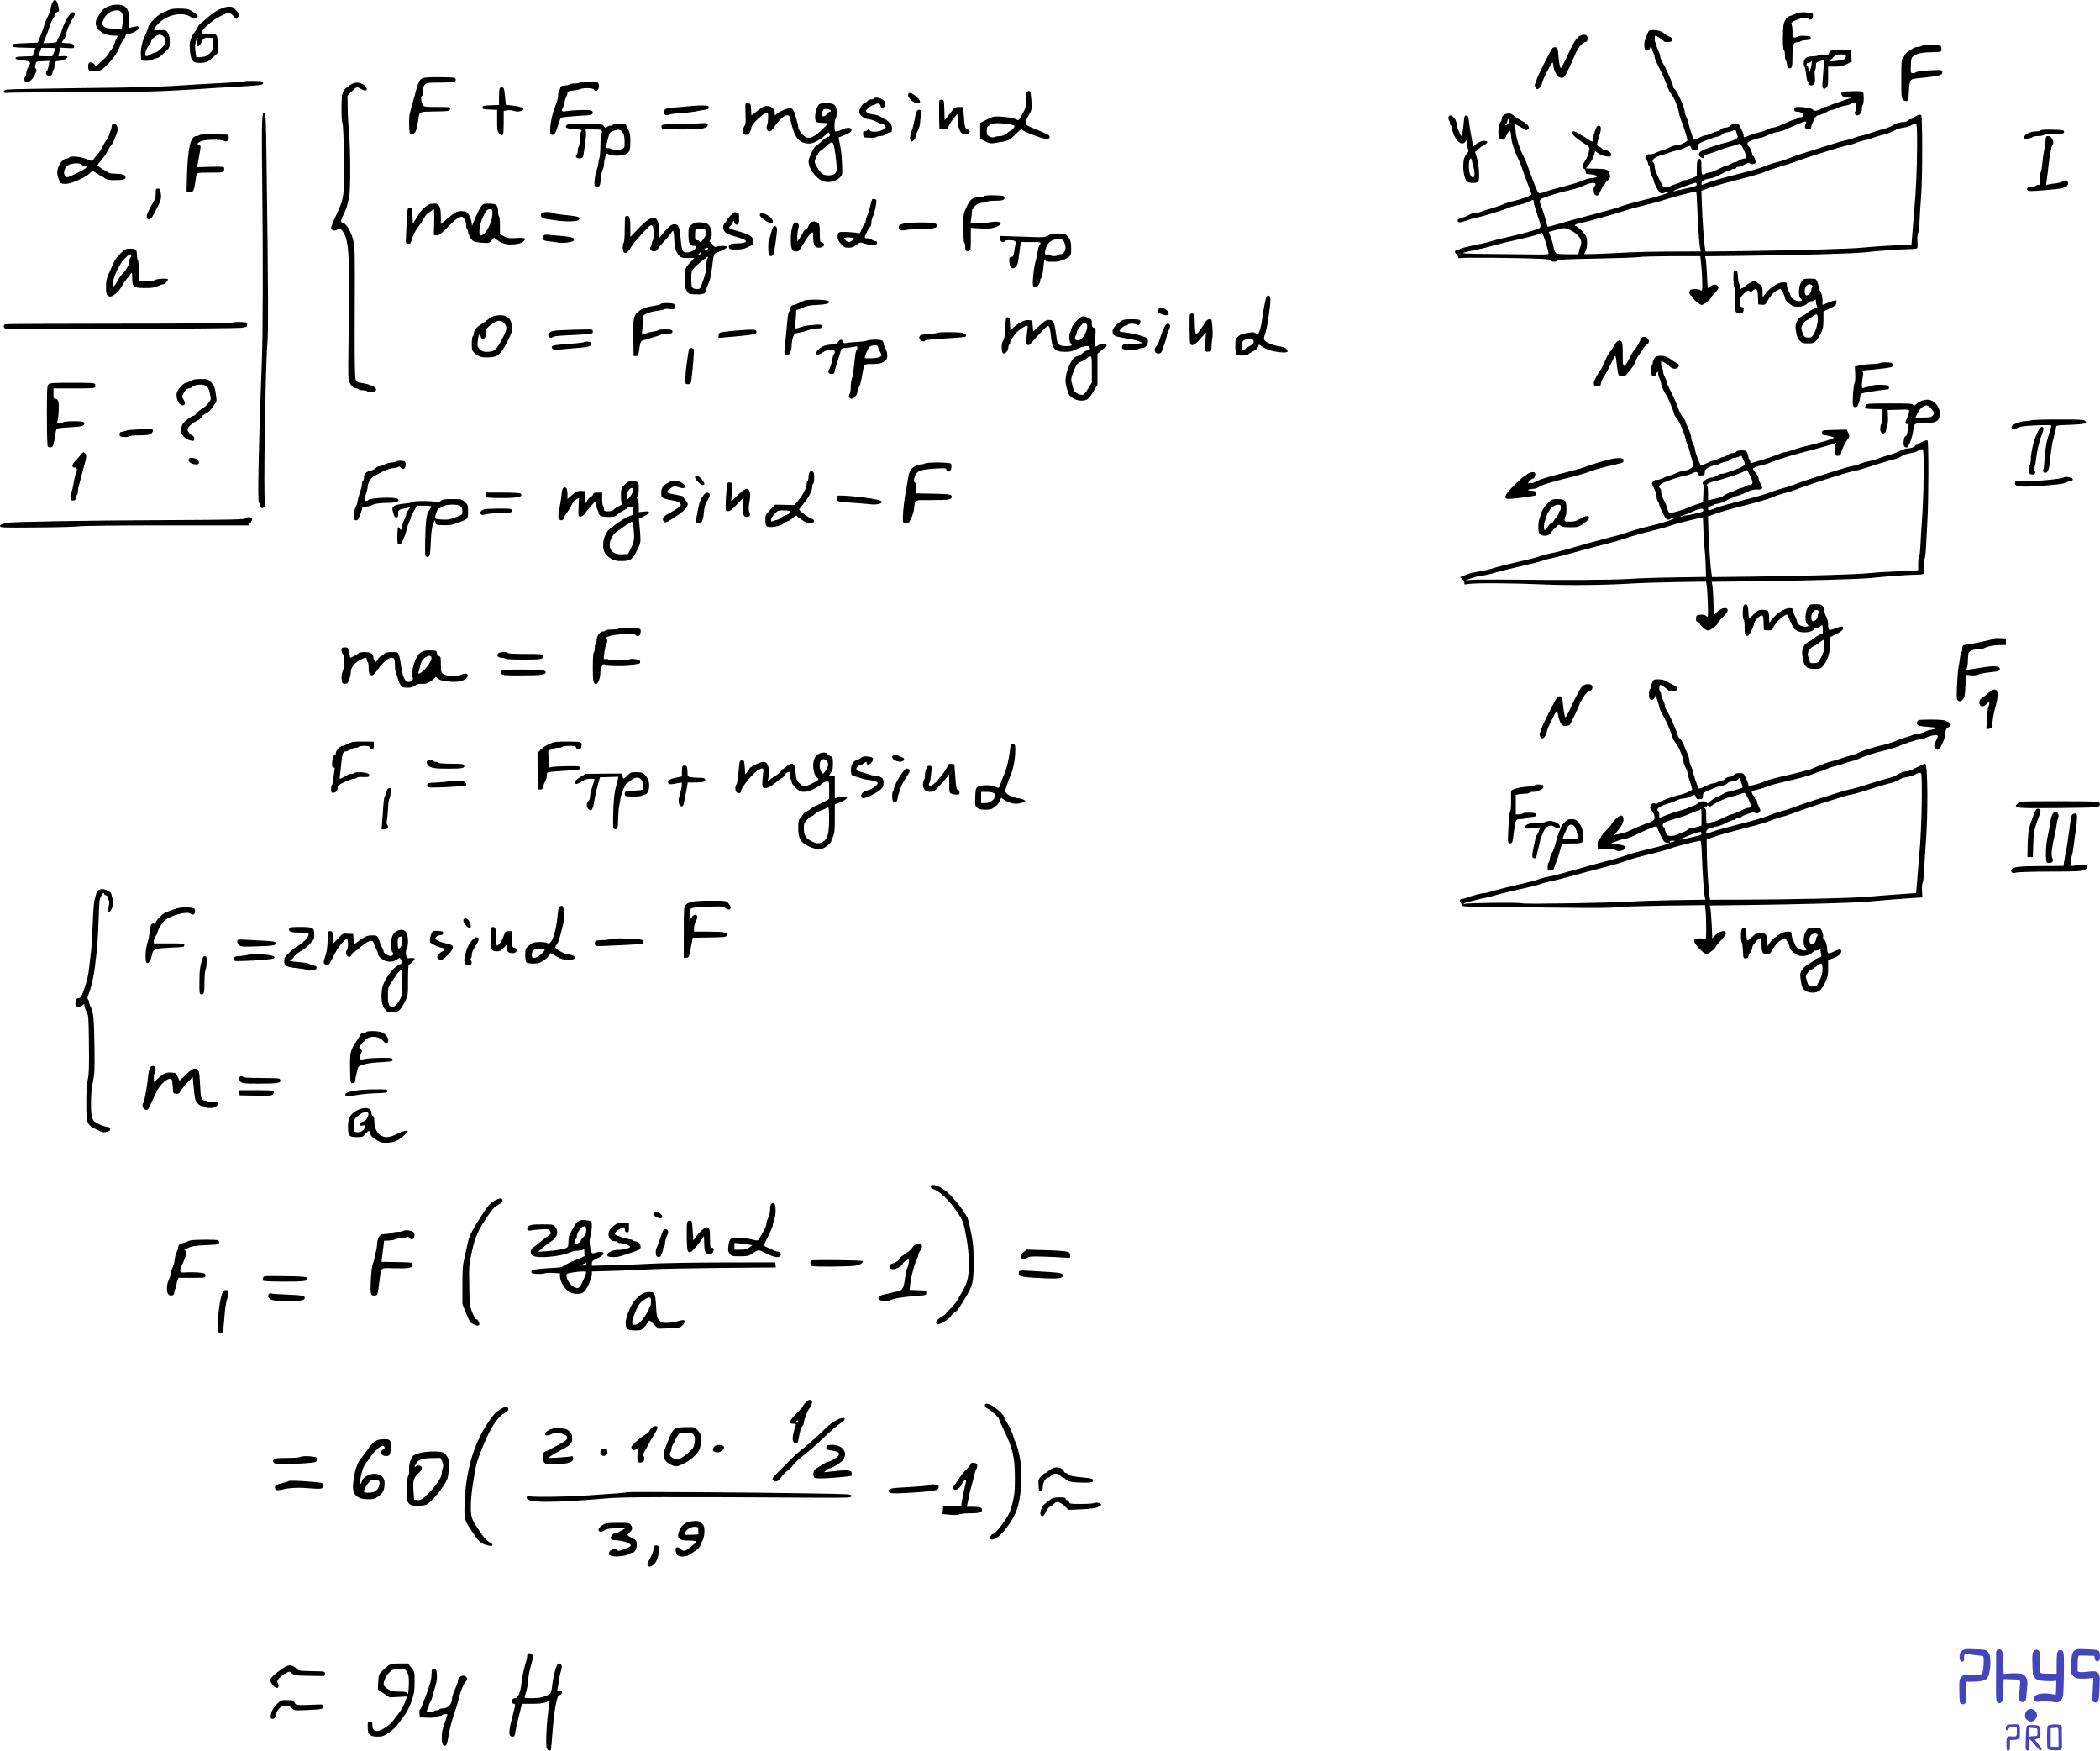 <svg xmlns="http://www.w3.org/2000/svg" version="1.0" width="2238.849pt" height="1865.997pt" viewBox="0 0 2238.849 1865.997" preserveAspectRatio="xMidYMid meet">
<g transform="translate(-99.999,3127.994) scale(0.1,-0.1)" fill="#000000" stroke="none">
<path d="M1555 31244 c-8 -20 -15 -47 -15 -59 0 -13 -13 -48 -29 -78 -16 -30 -32 -69 -36 -86 -4 -17 -22 -68 -40 -114 l-33 -82 -134 -5 c-125 -5 -133 -6 -133 -25 0 -19 8 -20 122 -23 l122 -3 -17 -44 -16 -44 -91 -3 c-72 -2 -90 -6 -90 -18 0 -11 19 -17 78 -24 86 -9 92 -17 57 -74 -11 -18 -20 -46 -20 -62 0 -16 -4 -32 -10 -35 -13 -8 -13 -52 1 -60 5 -4 23 -1 39 5 39 16 97 125 73 138 -11 7 -12 16 -6 43 9 34 9 34 80 37 l70 3 -9 -53 c-5 -29 -14 -54 -19 -56 -15 -6 -10 -39 7 -46 28 -11 54 3 54 29 0 13 5 27 10 30 6 3 10 19 10 35 0 48 9 60 47 60 34 0 93 27 93 42 0 9 -21 12 -66 9 l-32 -2 11 47 11 46 73 -4 c63 -4 73 -3 73 12 0 28 -22 40 -77 40 -29 0 -53 3 -53 8 0 4 9 18 20 32 11 14 20 31 20 37 0 31 45 142 73 180 30 42 31 73 3 73 -30 0 -92 -107 -122 -210 -3 -14 -15 -36 -24 -50 -10 -14 -19 -34 -21 -45 -4 -17 -13 -20 -76 -23 l-72 -3 29 72 c17 39 35 90 41 113 6 22 19 52 29 67 10 14 22 37 25 51 4 14 16 29 27 31 18 5 20 11 14 42 -18 92 -45 111 -71 49z m35 -479 c0 -2 -7 -23 -16 -45 l-16 -40 -74 0 c-41 0 -74 2 -74 5 0 2 7 23 16 45 l16 40 74 0 c41 0 74 -2 74 -5z"/>
<path d="M2139 31205 c-43 -22 -63 -46 -106 -124 -48 -86 46 -180 180 -181 47 0 47 0 33 -22 -7 -13 -19 -41 -26 -63 -7 -22 -23 -53 -36 -68 -13 -16 -24 -32 -24 -36 0 -14 -121 -131 -136 -131 -8 0 -14 3 -14 8 0 13 -39 32 -55 26 -21 -8 -21 -80 1 -88 37 -14 106 -6 136 17 71 54 160 167 182 233 9 29 25 59 36 69 10 9 22 30 25 46 5 22 12 29 31 29 42 0 114 40 114 62 0 18 -5 20 -37 15 -21 -3 -46 -8 -56 -12 -16 -7 -17 -2 -11 56 8 80 -8 141 -43 168 -38 30 -132 28 -194 -4z m162 -67 c14 -23 18 -42 14 -63 -3 -16 -9 -47 -12 -69 l-5 -39 -85 6 c-61 3 -89 10 -104 22 -24 23 -24 38 2 90 25 50 78 84 132 85 31 0 40 -5 58 -32z"/>
<path d="M3335 31178 c-33 -16 -83 -51 -111 -76 -28 -26 -64 -55 -79 -66 -15 -10 -33 -33 -40 -51 -8 -17 -20 -37 -28 -44 -8 -6 -25 -35 -37 -63 -17 -40 -21 -63 -17 -112 10 -134 26 -156 109 -156 66 0 85 9 146 65 l42 39 0 86 c0 116 -6 124 -99 121 -61 -2 -71 0 -71 15 0 28 128 140 195 169 33 15 68 32 78 37 19 10 39 -2 79 -47 18 -20 18 -20 33 -1 21 28 19 36 -20 79 -30 32 -39 37 -77 36 -26 -1 -67 -13 -103 -31z m-234 -339 c-20 -57 21 -71 44 -16 19 47 38 59 82 55 l38 -3 3 -65 c3 -63 2 -66 -32 -99 -29 -28 -45 -35 -89 -39 l-54 -4 -6 38 c-4 22 -7 55 -7 75 0 38 19 104 27 95 3 -3 0 -19 -6 -37z"/>
<path d="M2810 31178 c-98 -41 -124 -56 -174 -108 -31 -32 -56 -68 -56 -78 0 -11 -13 -48 -30 -83 -36 -77 -52 -150 -48 -221 l3 -53 44 -3 c25 -2 57 3 76 12 18 9 41 16 50 16 9 0 43 25 76 57 59 56 59 56 59 117 0 44 -6 70 -20 94 -20 33 -21 34 -85 30 -44 -2 -65 1 -65 8 0 7 19 32 43 57 96 105 277 139 360 69 14 -12 22 -13 42 -4 14 6 25 15 25 20 0 11 -58 54 -94 70 -34 14 -171 15 -206 0z m-68 -285 c11 -10 18 -30 18 -52 0 -30 -8 -45 -43 -79 -23 -23 -50 -42 -60 -42 -9 0 -32 -9 -52 -20 -46 -26 -55 -25 -55 5 0 30 19 74 43 97 9 10 17 25 17 34 0 23 61 74 89 74 13 0 33 -7 43 -17z"/>
<path d="M20137 31130 c-21 -10 -48 -20 -60 -22 -13 -2 -30 -19 -44 -44 -20 -36 -23 -57 -25 -173 -1 -89 2 -135 10 -143 7 -7 12 -33 12 -58 0 -25 4 -50 9 -55 5 -6 11 -26 13 -45 2 -25 8 -36 22 -38 30 -6 36 16 36 137 0 122 7 140 56 141 11 0 24 4 30 9 5 6 32 11 59 13 42 3 50 6 50 23 0 18 -8 20 -64 23 -36 2 -69 -2 -74 -7 -6 -6 -21 -11 -34 -11 -21 0 -23 4 -23 61 0 33 -4 69 -10 79 -8 15 -2 22 44 44 54 26 136 36 136 15 0 -6 10 -9 23 -7 16 2 23 11 25 34 3 29 0 32 -35 37 -65 11 -117 7 -156 -13z"/>
<path d="M18566 30928 c-9 -17 -16 -39 -16 -49 0 -10 -4 -21 -10 -24 -11 -7 -14 -74 -4 -99 10 -26 43 -19 56 12 l11 27 7 -30 c3 -16 12 -40 18 -52 7 -12 12 -31 12 -43 0 -11 25 -68 55 -126 30 -59 64 -136 76 -173 12 -36 32 -77 44 -91 29 -31 75 -141 84 -200 4 -25 15 -61 23 -80 19 -42 68 -196 68 -214 0 -17 -84 -56 -122 -56 -17 0 -45 -8 -62 -18 -17 -10 -51 -24 -76 -31 -25 -7 -62 -22 -83 -32 -22 -10 -49 -16 -61 -13 -17 4 -25 -1 -36 -20 -12 -22 -11 -28 3 -44 10 -10 17 -26 17 -35 0 -9 5 -19 10 -22 6 -3 10 -22 10 -40 0 -19 9 -50 20 -70 11 -20 20 -42 20 -51 0 -8 14 -42 31 -74 27 -52 35 -60 60 -60 16 0 29 5 29 10 0 6 15 10 33 9 55 -1 -88 -50 -268 -93 -88 -21 -189 -49 -225 -63 -36 -14 -159 -50 -275 -80 -238 -63 -305 -82 -424 -117 -46 -14 -87 -24 -91 -21 -3 2 -12 30 -19 62 -8 32 -24 85 -36 118 -45 116 -49 106 73 148 59 20 151 46 205 57 54 12 126 34 160 51 67 32 127 39 127 15 0 -8 -4 -18 -10 -21 -18 -11 -12 -83 8 -94 25 -13 36 -4 62 57 12 28 26 52 31 52 5 0 9 5 9 11 0 6 13 22 30 35 25 21 28 30 23 57 -11 60 -24 66 -146 69 l-110 3 25 30 c31 37 59 91 67 128 l6 27 35 -25 c19 -13 56 -28 82 -31 40 -6 49 -4 54 11 8 21 -30 54 -62 55 -12 0 -28 7 -35 16 -7 9 -23 20 -35 24 -24 10 -24 11 12 132 19 62 14 88 -14 88 -15 0 -24 -15 -41 -65 -11 -36 -21 -74 -21 -85 0 -26 -4 -25 -57 10 -24 17 -46 30 -48 30 -2 0 -21 11 -41 25 -76 52 -104 14 -31 -43 23 -18 65 -48 92 -65 46 -29 50 -35 47 -65 -4 -39 -28 -100 -47 -122 -7 -8 -17 -27 -20 -42 -6 -22 -3 -30 11 -35 12 -5 19 -18 19 -33 0 -23 4 -25 50 -28 57 -4 89 -21 58 -33 -10 -4 -34 -8 -53 -8 -19 -1 -60 -13 -90 -27 -30 -14 -116 -40 -190 -59 -74 -18 -161 -42 -192 -54 -32 -11 -65 -21 -75 -21 -14 0 -30 33 -70 138 -29 75 -55 148 -59 162 -4 14 -23 59 -44 100 -45 91 -78 198 -82 265 -1 28 -6 56 -11 63 -5 6 -7 12 -5 12 8 0 97 -47 111 -59 19 -15 47 -4 47 18 0 23 -34 53 -95 84 -27 14 -59 34 -69 46 -39 43 -126 18 -126 -37 0 -11 -4 -23 -8 -26 -18 -11 -35 -113 -25 -152 7 -32 14 -40 35 -42 22 -3 29 3 44 35 26 56 35 67 45 51 5 -7 9 -28 9 -46 0 -50 34 -160 72 -237 19 -39 38 -83 42 -100 4 -16 30 -88 57 -158 28 -71 49 -130 47 -131 -33 -22 -111 -50 -181 -66 -48 -11 -104 -28 -125 -39 -20 -10 -80 -30 -132 -45 -52 -15 -103 -31 -112 -36 -10 -6 -32 -10 -50 -10 -18 0 -48 -9 -66 -20 -17 -11 -52 -25 -77 -31 -33 -8 -45 -16 -45 -30 0 -25 29 -24 100 2 30 11 75 24 100 29 64 12 299 84 335 102 17 9 65 23 107 32 43 8 96 25 118 36 48 25 50 25 50 0 0 -11 15 -66 34 -122 55 -167 57 -151 -27 -181 -39 -14 -146 -42 -237 -63 -91 -20 -192 -45 -225 -56 -33 -10 -85 -23 -115 -28 -30 -4 -73 -14 -95 -20 -22 -6 -53 -14 -70 -17 -16 -3 -34 -9 -40 -13 -5 -4 -22 -10 -37 -14 -32 -7 -35 -22 -10 -45 9 -9 17 -23 17 -31 0 -11 8 -14 35 -10 44 6 500 3 755 -5 150 -5 192 -9 198 -21 10 -18 63 -18 74 0 6 10 89 14 413 20 223 4 425 11 450 16 25 5 183 9 351 10 l306 0 6 -52 c12 -102 20 -286 13 -303 -5 -14 -9 -15 -20 -6 -8 7 -36 11 -63 9 -44 -3 -48 -5 -51 -30 -2 -19 3 -31 17 -40 12 -7 21 -17 21 -22 0 -17 72 -76 92 -76 21 0 98 59 98 75 0 6 18 29 40 50 22 21 40 47 40 56 0 43 -61 47 -97 7 -18 -20 -18 -16 -24 123 -4 79 -10 158 -14 176 l-7 32 428 5 c574 7 1125 23 1254 35 196 20 375 33 470 35 53 1 101 5 107 9 7 4 9 30 5 72 -3 40 0 75 6 88 7 12 14 74 17 137 2 63 10 178 16 255 16 188 16 852 1 867 -9 9 -22 7 -52 -8 -22 -10 -40 -22 -40 -26 0 -5 -8 -8 -19 -8 -10 0 -24 -7 -31 -15 -7 -8 -27 -15 -45 -15 -39 0 -91 -17 -125 -41 -14 -9 -55 -25 -90 -34 -36 -9 -94 -27 -130 -40 -36 -13 -83 -27 -105 -31 -22 -4 -58 -15 -80 -24 -23 -10 -61 -21 -85 -24 -25 -4 -126 -34 -225 -66 -99 -32 -212 -68 -252 -80 -39 -11 -96 -31 -127 -45 -30 -13 -91 -34 -136 -45 -45 -11 -107 -32 -138 -46 -31 -14 -156 -50 -277 -80 -121 -30 -255 -68 -298 -84 -43 -17 -81 -30 -83 -30 -2 0 -4 8 -4 18 0 22 27 39 76 47 51 9 89 23 147 57 26 15 56 28 67 28 10 0 22 5 25 10 3 6 17 10 31 10 13 0 24 5 24 10 0 6 7 10 15 10 13 0 65 20 107 41 10 5 20 5 23 -1 10 -15 55 -12 61 5 6 16 -16 75 -28 75 -5 0 -8 8 -8 18 0 22 -27 79 -41 87 -5 4 -9 14 -9 24 0 13 17 24 59 40 32 11 67 21 77 21 10 0 46 13 79 29 33 15 83 31 110 35 27 5 65 16 85 26 19 10 46 23 60 28 14 5 45 19 70 30 67 30 93 35 85 14 -19 -45 -17 -59 10 -66 31 -8 45 -1 45 23 0 9 12 40 26 69 18 37 32 52 46 52 11 0 39 10 62 21 22 12 49 25 58 30 10 5 25 9 33 9 9 0 32 8 53 19 20 10 57 21 82 25 24 4 49 11 55 15 5 5 22 11 38 13 26 5 27 4 27 -36 0 -23 -5 -47 -10 -52 -15 -15 -1 -44 20 -44 27 0 50 33 50 73 0 20 5 39 10 42 12 7 13 115 2 133 -6 9 -37 12 -118 10 -94 -3 -109 -5 -112 -20 -5 -28 23 -48 70 -49 l43 -1 -35 -10 c-19 -6 -44 -13 -55 -18 -19 -7 -34 -12 -115 -40 -19 -7 -43 -17 -52 -21 -10 -5 -25 -9 -34 -9 -9 0 -27 -9 -41 -20 -26 -20 -83 -28 -83 -11 0 13 -90 31 -150 31 -47 0 -50 -2 -50 -25 0 -22 4 -25 33 -25 36 0 74 -30 62 -49 -3 -6 -17 -11 -30 -11 -13 0 -26 -4 -30 -9 -3 -5 -20 -13 -38 -16 -17 -4 -57 -19 -87 -35 -62 -30 -118 -50 -144 -50 -9 0 -36 -10 -59 -22 -23 -12 -60 -25 -82 -29 -22 -3 -68 -18 -102 -32 -60 -24 -63 -25 -63 -6 0 11 -4 27 -9 37 -5 9 -17 34 -26 55 -14 33 -20 37 -54 37 -25 0 -44 -7 -56 -20 -11 -12 -31 -20 -50 -20 -19 0 -39 -8 -50 -20 -10 -11 -27 -20 -37 -20 -10 0 -36 -9 -58 -20 -22 -11 -48 -20 -59 -20 -11 0 -45 -12 -75 -27 -31 -15 -57 -25 -59 -22 -8 10 -57 168 -57 183 0 9 -9 34 -20 56 -11 22 -20 52 -20 68 0 34 -79 211 -104 231 -9 7 -16 17 -16 22 0 22 -72 190 -104 243 -20 33 -36 70 -36 83 0 13 -9 41 -20 63 -11 22 -20 48 -20 59 0 11 -4 23 -10 26 -12 8 -13 75 -1 75 10 0 84 -49 92 -62 3 -5 24 -8 45 -6 31 2 40 7 42 24 2 17 -6 25 -37 37 -21 9 -42 21 -45 26 -13 21 -71 41 -117 41 -43 0 -49 -3 -63 -32z m-1476 -941 c0 -12 -9 -28 -20 -35 -11 -7 -20 -8 -20 -3 0 6 5 13 10 16 6 3 10 15 10 26 0 10 5 19 10 19 6 0 10 -10 10 -23z m4346 -447 c-3 -113 -10 -266 -15 -340 -12 -149 -27 -345 -37 -458 l-6 -73 -71 0 c-80 0 -294 -14 -462 -29 -132 -13 -686 -28 -1251 -36 l-412 -5 -6 43 c-10 63 -26 291 -32 459 l-5 146 103 37 c57 19 195 58 307 86 112 28 231 63 265 77 33 15 104 39 156 54 52 15 131 41 175 57 124 47 484 159 545 171 30 5 75 18 100 29 25 11 66 23 90 27 24 4 62 15 85 25 22 9 74 25 115 35 41 9 93 29 114 42 24 16 62 28 96 32 32 4 68 14 82 23 13 9 33 17 43 20 19 3 20 -4 23 -107 1 -60 1 -202 -2 -315z m-1923 328 c2 -13 8 -31 12 -40 5 -12 -2 -21 -27 -34 -31 -16 -52 -23 -138 -44 -42 -10 -152 -48 -196 -66 -59 -25 -69 -60 -24 -84 18 -10 22 -9 27 9 3 12 17 24 32 27 37 9 101 30 141 47 19 8 55 20 80 27 25 6 59 16 75 21 17 6 37 13 47 16 12 4 24 -12 48 -62 33 -69 34 -95 3 -95 -10 0 -33 -9 -51 -20 -18 -11 -39 -20 -47 -20 -8 0 -30 -9 -50 -20 -20 -11 -42 -20 -50 -20 -7 0 -44 -16 -81 -35 -37 -19 -79 -35 -95 -35 -15 0 -31 -4 -34 -10 -3 -5 -15 -10 -26 -10 -17 0 -19 7 -19 79 0 81 -9 102 -35 81 -11 -9 -15 -35 -15 -95 l0 -82 -51 -22 c-29 -11 -62 -21 -74 -21 -12 0 -27 -6 -33 -13 -6 -7 -34 -19 -62 -27 -28 -8 -53 -18 -56 -22 -3 -4 -24 -8 -47 -8 -38 0 -43 3 -55 33 -8 17 -27 59 -43 91 -16 32 -29 74 -29 92 0 18 -4 36 -10 39 -24 15 -9 43 35 64 25 12 51 21 58 21 7 0 37 9 67 21 30 12 73 24 95 28 22 4 50 13 62 19 12 7 33 16 48 22 23 9 27 7 35 -16 8 -21 15 -25 42 -22 30 3 33 6 33 35 0 28 5 34 45 51 62 26 139 53 172 59 15 3 35 14 44 24 9 10 29 19 44 19 15 0 40 7 56 14 32 17 40 15 47 -16z m-430 -568 c-4 -4 -55 -18 -113 -30 -58 -13 -112 -25 -120 -28 -8 -3 -12 -2 -8 3 7 8 32 17 178 70 56 20 65 21 68 8 2 -8 0 -19 -5 -23z m11 -217 c6 -186 22 -405 31 -450 l7 -33 -298 -1 c-165 0 -382 -5 -484 -10 -298 -16 -460 -21 -460 -16 0 3 7 18 15 33 18 34 20 126 4 157 -16 32 -91 107 -106 107 -22 0 -14 17 10 23 109 24 428 113 492 136 44 16 150 45 235 65 85 20 180 46 210 58 42 16 286 80 332 87 4 1 9 -70 12 -156z m-1346 -259 c88 -44 127 -108 102 -168 -7 -17 -15 -43 -17 -58 l-5 -28 -112 0 c-75 0 -118 4 -128 13 -9 6 -20 37 -26 67 -5 30 -19 78 -30 106 l-21 51 72 21 c95 27 104 26 165 -4z m-281 -91 c40 -126 46 -153 39 -161 -4 -4 -78 -6 -164 -4 -86 1 -290 3 -454 5 -275 2 -331 6 -261 20 16 3 48 11 73 17 25 6 65 15 90 19 25 5 84 20 131 34 47 14 159 41 250 61 90 19 187 44 214 55 28 11 52 20 55 21 3 0 15 -30 27 -67z m-890 -169 c-3 -3 -12 -4 -19 -1 -8 3 -5 6 6 6 11 1 17 -2 13 -5z"/>
<path d="M17840 30896 c-27 -15 -68 -75 -100 -146 -62 -136 -94 -199 -101 -195 -9 6 -19 64 -26 147 -4 55 -8 68 -24 73 -11 4 -27 1 -35 -5 -20 -17 -174 -324 -174 -347 0 -11 -5 -24 -11 -30 -15 -15 0 -63 21 -63 19 0 50 40 50 65 0 23 103 224 112 219 4 -3 8 -15 8 -27 0 -33 24 -93 45 -117 21 -23 57 -26 74 -6 15 18 87 167 110 227 25 66 81 138 107 139 15 0 24 8 28 26 13 49 -31 69 -84 40z"/>
<path d="M21485 30790 c-3 -5 -20 -10 -37 -10 -16 0 -42 -8 -56 -17 -15 -10 -36 -23 -47 -29 -11 -6 -25 -21 -31 -32 -6 -12 -18 -30 -27 -40 -15 -16 -17 -47 -17 -224 0 -190 1 -206 19 -222 11 -10 28 -16 38 -14 15 3 19 17 24 98 10 144 3 136 122 148 216 23 242 31 234 72 -2 12 -16 15 -67 13 -111 -4 -205 -14 -214 -24 -6 -5 -21 -9 -33 -9 -23 0 -24 2 -21 81 3 75 5 84 29 102 38 28 101 40 204 41 90 1 90 1 93 30 2 16 -2 32 -10 37 -19 12 -196 11 -203 -1z"/>
<path d="M20527 30743 c-10 -3 -22 -15 -27 -27 -8 -21 -13 -23 -58 -18 -30 2 -52 0 -56 -7 -4 -6 -31 -11 -59 -11 -67 -1 -97 -24 -97 -74 0 -19 4 -37 9 -40 5 -3 12 -37 16 -76 4 -39 11 -73 16 -76 5 -3 9 -14 9 -25 0 -14 7 -19 30 -19 36 0 45 24 38 106 -3 30 -1 57 4 60 4 3 8 22 8 42 0 35 3 38 41 50 23 7 43 12 44 10 2 -2 -1 -55 -6 -118 -13 -161 -13 -170 -1 -182 9 -9 17 -7 32 7 18 16 20 30 20 122 l0 103 73 0 c59 0 83 5 125 26 l53 26 -3 62 -3 61 -95 2 c-52 0 -103 -1 -113 -4z m153 -62 c0 -10 -7 -24 -15 -31 -15 -12 -155 -31 -155 -21 0 3 14 20 32 38 28 29 38 33 85 33 45 0 53 -3 53 -19z m-373 -119 c-13 -63 -27 -73 -27 -21 0 15 -4 31 -10 34 -17 11 -11 35 9 35 11 0 23 5 26 11 14 21 14 1 2 -59z"/>
<path d="M5502 30445 c-35 -19 -43 -37 -91 -220 -26 -96 -32 -119 -42 -152 -5 -21 -9 -78 -7 -128 3 -78 5 -90 21 -93 41 -8 58 26 76 148 14 95 2 89 179 92 154 3 157 3 160 26 3 22 3 22 -136 22 -137 0 -140 0 -156 25 -18 28 -22 95 -5 95 7 0 9 11 5 30 -6 34 4 69 29 93 14 14 40 17 158 17 78 0 148 4 155 9 8 5 12 17 10 27 -3 18 -15 19 -168 21 -119 1 -171 -2 -188 -12z"/>
<path d="M3606 30413 c-4 -4 -87 -11 -184 -15 -97 -5 -244 -13 -327 -18 -395 -27 -541 -32 -1240 -39 -412 -5 -765 -12 -783 -16 -23 -5 -32 -12 -29 -24 2 -9 10 -14 18 -11 8 3 354 6 769 7 694 2 862 6 1280 33 80 6 224 15 320 20 369 22 375 23 375 45 0 18 -8 20 -95 23 -53 1 -100 -1 -104 -5z"/>
<path d="M7180 30400 c-8 -5 -33 -10 -55 -10 -23 0 -45 -4 -50 -9 -6 -6 -30 -11 -55 -13 -39 -3 -45 -6 -48 -28 -2 -14 -8 -29 -13 -34 -5 -6 -9 -23 -9 -40 0 -31 -13 -78 -37 -135 -23 -56 -46 -163 -47 -226 -1 -54 1 -60 21 -63 23 -3 39 23 63 103 26 84 24 83 87 89 32 4 99 9 148 12 118 6 135 10 135 34 0 14 -9 21 -33 25 -36 7 -185 1 -254 -10 -48 -8 -53 1 -28 45 8 14 14 36 15 50 0 14 7 38 15 54 8 15 15 36 15 46 0 15 11 20 58 25 31 3 67 10 80 16 38 15 139 11 146 -6 9 -24 36 -17 47 12 7 19 7 35 0 50 -10 21 -17 23 -98 23 -49 0 -95 -5 -103 -10z"/>
<path d="M4721 30366 c-74 -53 -79 -70 -80 -234 -1 -83 3 -152 10 -163 6 -12 13 -151 16 -358 7 -406 2 -449 -84 -627 -29 -61 -53 -121 -53 -132 0 -25 32 -37 59 -23 33 18 48 13 72 -26 62 -99 69 -262 54 -1213 -4 -272 -3 -361 7 -380 21 -42 50 -70 74 -70 13 0 26 -4 29 -10 3 -5 24 -10 45 -10 21 0 42 -4 45 -10 7 -11 54 -13 79 -4 9 3 16 14 16 24 0 24 -68 55 -145 66 -49 7 -62 13 -72 34 -10 20 -13 171 -11 715 3 635 2 696 -15 770 -21 91 -73 181 -112 191 -20 5 -22 10 -15 33 4 14 18 47 30 71 13 25 27 61 31 80 4 19 14 58 21 85 17 64 15 542 -2 705 -6 63 -13 174 -13 247 l-2 132 45 46 c24 25 50 45 57 45 6 0 28 -9 47 -21 62 -36 81 10 20 49 -50 32 -99 28 -153 -12z"/>
<path d="M6326 30335 c-3 -9 -6 -52 -6 -95 l0 -79 -87 -3 c-80 -3 -88 -5 -88 -23 0 -18 8 -20 78 -23 l77 -3 0 -113 c0 -99 2 -115 20 -134 44 -46 50 -32 50 107 l0 129 35 6 c20 4 50 2 69 -5 44 -16 108 -4 104 19 -3 18 -46 30 -134 39 l-51 5 -9 91 c-8 83 -11 92 -30 95 -13 2 -24 -4 -28 -13z"/>
<path d="M11947 30303 c-4 -3 -7 -42 -7 -85 0 -72 -3 -85 -39 -152 -34 -64 -41 -72 -57 -63 -30 17 -94 29 -175 34 -72 4 -81 2 -148 -31 l-71 -36 0 -85 0 -85 52 -26 c41 -21 60 -25 92 -20 163 24 163 24 244 105 41 41 52 48 62 36 17 -21 215 -95 255 -95 27 0 35 4 35 18 0 22 -11 28 -150 85 -101 42 -105 45 -104 73 1 16 16 51 33 79 33 52 35 71 24 188 -5 54 -9 67 -23 67 -9 0 -20 -3 -23 -7z m-182 -348 c57 -13 57 -13 45 -35 -6 -12 -19 -24 -28 -27 -9 -4 -32 -19 -50 -35 -22 -19 -44 -28 -67 -28 -18 0 -45 -4 -60 -10 -19 -7 -34 -6 -56 5 -25 14 -29 21 -29 60 0 41 3 46 38 65 30 16 51 19 107 16 39 -2 84 -7 100 -11z"/>
<path d="M10685 30280 c-19 -31 47 -100 96 -100 42 0 37 25 -13 71 -43 38 -71 48 -83 29z"/>
<path d="M10315 30230 c-3 -5 -17 -10 -29 -10 -13 0 -30 -7 -37 -16 -7 -9 -23 -20 -35 -24 -24 -10 -54 -61 -54 -95 0 -30 58 -75 97 -75 21 0 78 -20 110 -38 12 -7 28 -12 36 -12 8 0 21 -8 30 -18 16 -17 15 -20 -11 -39 -37 -27 -132 -37 -149 -14 -9 13 -14 14 -24 4 -7 -7 -21 -13 -32 -13 -15 0 -18 -6 -15 -32 3 -33 3 -33 67 -36 36 -2 69 2 74 7 6 6 26 11 45 11 19 0 45 9 59 20 14 11 34 20 44 20 15 0 19 8 19 38 0 30 -7 45 -33 70 -18 18 -38 32 -44 32 -5 0 -21 8 -34 19 -13 10 -39 21 -56 25 -18 3 -46 9 -63 12 -16 3 -35 13 -42 21 -10 13 -6 20 22 44 19 16 41 29 48 29 7 0 21 5 31 12 22 13 51 -3 51 -28 0 -23 37 -16 44 9 10 38 7 47 -26 67 -35 21 -83 26 -93 10z"/>
<path d="M11015 30208 c-3 -8 -4 -79 -3 -158 l3 -145 42 -3 c40 -3 43 -1 58 34 8 20 27 51 42 69 16 17 33 40 40 51 10 16 12 8 12 -47 1 -110 40 -175 96 -160 38 10 45 38 12 50 -29 11 -33 26 -42 154 l-7 87 -43 0 c-36 0 -47 -5 -67 -30 -13 -17 -37 -48 -55 -71 l-32 -40 -3 108 c-3 103 -4 108 -26 111 -12 2 -24 -3 -27 -10z"/>
<path d="M8949 30175 c-3 -3 -4 -52 -1 -110 4 -85 2 -109 -12 -129 -33 -52 -13 -106 34 -91 19 6 40 46 40 75 0 35 133 160 171 160 13 0 11 -97 -3 -136 -21 -59 31 -89 64 -36 80 126 168 182 181 115 43 -209 91 -272 205 -273 42 0 116 38 169 88 38 35 42 37 47 18 6 -24 0 -36 -19 -36 -8 0 -39 -22 -69 -49 -29 -27 -58 -50 -63 -52 -17 -7 -73 -127 -73 -156 1 -66 45 -140 118 -195 60 -47 166 -35 220 25 23 24 24 30 19 144 -5 108 -12 161 -32 251 -5 23 -4 32 5 32 7 0 39 12 72 28 45 21 58 31 56 47 -4 30 -45 30 -108 1 -37 -17 -58 -22 -65 -15 -13 13 -10 118 4 132 6 6 11 36 11 67 0 80 -23 100 -112 100 -48 0 -69 -4 -79 -16 -35 -42 -52 -157 -27 -182 7 -7 36 -12 65 -12 29 0 53 -4 53 -9 0 -15 -105 -113 -142 -132 -43 -22 -64 -23 -95 -6 -31 17 -73 77 -73 104 0 12 -6 42 -14 65 -8 24 -16 55 -20 69 -3 15 -14 37 -24 50 -19 23 -19 23 -76 5 -31 -10 -70 -29 -87 -43 l-29 -25 0 29 c0 40 -37 73 -82 73 -34 0 -45 -6 -140 -80 l-27 -21 -3 63 c-3 59 -5 63 -28 66 -14 2 -28 0 -31 -3z m909 -72 c2 -7 -2 -13 -10 -13 -7 0 -22 -11 -32 -25 -20 -27 -56 -34 -56 -11 0 8 4 27 10 41 9 23 15 26 47 23 20 -2 38 -9 41 -15z m48 -467 c20 -151 19 -192 -8 -210 -27 -19 -94 -20 -125 -3 -23 13 -60 63 -81 110 -10 24 -9 34 14 80 15 29 31 54 37 56 6 2 32 23 57 46 80 74 86 70 106 -79z"/>
<path d="M8345 30148 c-44 -5 -116 -11 -160 -14 -88 -6 -105 -14 -105 -51 0 -28 23 -40 53 -25 12 6 69 13 127 17 58 3 125 11 150 16 25 6 68 14 95 17 41 6 50 11 50 27 0 18 -7 20 -65 21 -36 1 -101 -3 -145 -8z"/>
<path d="M10769 30083 c-6 -16 -15 -53 -19 -83 -5 -30 -18 -81 -30 -114 -24 -66 -23 -109 1 -114 17 -3 49 46 49 75 0 8 9 31 20 53 11 22 20 57 20 78 0 22 5 53 11 71 19 55 -31 88 -52 34z"/>
<path d="M3795 29988 c-4 -51 -4 -320 0 -598 10 -836 9 -1657 -4 -1980 -31 -755 -46 -1469 -32 -1483 6 -6 11 -21 11 -33 0 -29 31 -40 48 -17 9 12 11 28 6 48 -16 66 6 1465 27 1695 11 124 9 601 -9 1915 -6 490 -9 540 -24 543 -14 3 -17 -11 -23 -90z"/>
<path d="M16443 30034 c-3 -9 -1 -25 5 -35 7 -10 12 -28 12 -39 0 -11 5 -20 10 -20 6 0 10 -12 10 -27 0 -16 11 -51 24 -79 37 -79 89 -106 120 -62 16 22 16 22 16 -14 0 -20 5 -49 10 -64 9 -22 7 -31 -9 -48 -29 -31 -41 -70 -41 -138 0 -68 16 -134 38 -160 19 -23 104 -25 122 -3 18 21 8 184 -15 257 l-19 58 40 34 c21 20 44 35 50 36 6 0 19 9 29 20 16 18 16 20 1 26 -27 10 -76 -4 -109 -32 l-32 -27 -7 44 c-4 24 -12 69 -18 99 -6 30 -14 84 -18 120 -6 56 -10 65 -28 68 -19 3 -22 -3 -28 -65 -10 -108 -18 -153 -25 -153 -10 0 -51 100 -52 128 -1 61 -69 121 -86 76z m252 -481 c4 -21 10 -48 16 -61 5 -13 9 -41 9 -62 0 -32 -4 -40 -18 -40 -24 0 -42 52 -42 117 0 85 24 116 35 46z"/>
<path d="M8275 29960 c-205 -5 -220 -6 -223 -24 -2 -10 2 -22 10 -27 7 -5 101 -9 209 -9 189 0 243 7 271 35 13 13 -4 35 -26 33 -11 -1 -120 -5 -241 -8z"/>
<path d="M2197 29954 c-4 -4 -7 -16 -7 -26 0 -10 -4 -26 -9 -36 -6 -9 -12 -29 -15 -43 -3 -14 -17 -41 -31 -60 -13 -19 -34 -54 -45 -78 -12 -25 -36 -61 -54 -81 -18 -21 -38 -45 -43 -54 -9 -16 -14 -15 -68 8 -60 27 -177 37 -190 16 -3 -5 -15 -10 -25 -10 -45 0 -100 -83 -100 -150 0 -25 18 -84 33 -107 5 -8 29 -13 57 -13 57 0 205 65 256 112 l31 29 46 -30 c24 -17 48 -31 52 -31 4 0 18 -9 32 -20 21 -16 41 -20 102 -20 100 0 123 7 119 34 -3 24 -34 33 -119 35 -37 1 -61 6 -69 16 -7 8 -16 15 -21 15 -14 0 -89 49 -89 58 0 5 21 33 46 63 26 29 55 72 64 94 10 22 24 46 32 52 14 12 46 80 66 141 13 42 2 86 -24 90 -11 2 -23 0 -27 -4z m-327 -429 c7 -8 24 -15 38 -15 25 0 25 0 7 -20 -20 -22 -178 -100 -202 -100 -7 0 -18 11 -25 24 -17 39 10 98 53 113 49 17 114 16 129 -2z"/>
<path d="M7040 29945 c-21 -26 1 -36 89 -42 74 -5 80 -7 68 -22 -8 -9 -15 -44 -16 -86 -1 -38 -6 -74 -11 -79 -6 -6 -10 -24 -10 -41 0 -17 -5 -36 -11 -42 -21 -21 -2 -45 33 -41 31 3 33 6 41 53 20 132 28 202 24 228 l-4 27 84 0 c65 0 85 -3 89 -15 4 -8 2 -21 -4 -28 -5 -6 -10 -62 -11 -123 0 -61 -5 -123 -11 -138 -5 -15 -10 -39 -10 -54 0 -15 -9 -49 -19 -77 -10 -27 -21 -77 -22 -110 -4 -57 -3 -60 20 -63 34 -5 40 6 46 81 3 37 12 81 20 97 8 16 15 44 15 62 0 18 6 52 13 75 12 40 13 41 37 27 34 -18 139 -18 179 2 44 22 51 41 51 136 0 70 -4 93 -26 136 l-26 52 -63 0 c-35 0 -67 -4 -70 -10 -3 -5 -17 -10 -29 -10 -13 0 -29 -7 -36 -15 -11 -13 -15 -11 -32 10 -19 25 -19 25 -203 25 -152 0 -185 -3 -195 -15z m601 -80 c12 -20 18 -52 18 -95 1 -61 -1 -66 -26 -77 -32 -15 -99 -17 -108 -3 -3 6 -19 10 -36 10 -34 0 -34 2 -10 92 20 77 21 78 64 94 50 19 78 13 98 -21z"/>
<path d="M22755 29890 c-3 -5 -25 -10 -49 -10 -57 0 -126 -34 -126 -62 0 -19 4 -20 43 -14 23 4 46 11 52 17 5 5 30 9 55 9 25 0 50 4 56 10 5 5 56 11 114 12 97 3 105 4 105 23 0 19 -8 20 -122 23 -76 2 -124 -1 -128 -8z"/>
<path d="M3125 29840 c-3 -5 -16 -10 -29 -10 -65 0 -94 -122 -103 -432 l-4 -157 26 -7 c44 -11 53 5 70 124 14 90 -2 82 154 82 146 0 151 1 151 48 0 15 -15 17 -146 14 l-147 -4 8 24 c4 12 11 48 15 78 5 30 12 71 16 91 5 32 3 38 -15 44 -26 8 -20 19 21 39 38 20 218 22 247 4 26 -16 53 6 49 41 l-3 26 -152 3 c-96 1 -154 -1 -158 -8z"/>
<path d="M22807 29773 c-3 -32 -11 -83 -17 -113 -6 -30 -14 -84 -16 -120 -3 -36 -10 -75 -15 -86 -6 -12 -9 -49 -7 -83 3 -57 2 -61 -19 -61 -12 0 -25 -4 -28 -10 -3 -5 -24 -10 -46 -10 -41 0 -62 -21 -41 -42 9 -9 124 -3 317 18 94 10 132 41 105 84 -8 13 -13 13 -42 -2 -18 -9 -53 -19 -78 -22 -25 -2 -59 -8 -75 -11 l-31 -7 8 64 c5 34 13 97 17 138 12 110 32 214 42 225 26 27 -6 95 -46 95 -21 0 -24 -5 -28 -57z"/>
<path d="M2660 29218 c0 -38 -7 -64 -25 -93 -53 -87 -76 -140 -70 -163 8 -31 42 -26 59 8 7 14 20 39 29 55 61 111 69 134 62 190 -7 49 -10 55 -31 55 -22 0 -24 -4 -24 -52z"/>
<path d="M11495 29190 c-3 -5 -24 -10 -46 -10 -77 0 -105 -21 -144 -105 -35 -75 -35 -75 -35 -224 0 -89 4 -152 10 -156 6 -3 10 -24 10 -45 0 -43 10 -54 40 -45 19 6 20 15 20 126 l0 120 103 -6 c85 -5 111 -3 157 13 104 36 63 75 -55 53 -34 -6 -95 -11 -135 -11 l-73 0 8 53 c4 28 7 62 7 75 0 12 4 22 8 22 5 0 11 9 15 20 8 25 59 50 101 50 18 0 36 5 39 10 3 6 36 10 73 10 91 0 114 7 110 34 -3 20 -10 21 -105 24 -62 2 -104 -1 -108 -8z"/>
<path d="M10296 29152 c-2 -4 -12 -38 -20 -75 -9 -37 -23 -81 -31 -97 -8 -16 -15 -40 -15 -53 0 -14 -6 -30 -14 -36 -7 -6 -21 -32 -31 -57 -15 -40 -20 -45 -39 -38 -11 4 -61 9 -110 11 -98 5 -106 1 -106 -54 0 -24 10 -44 36 -73 32 -35 42 -40 81 -40 35 0 54 7 83 30 31 25 42 28 66 21 84 -26 101 -29 127 -24 31 6 39 43 9 43 -10 0 -27 7 -38 15 -10 8 -31 15 -46 15 -16 0 -28 4 -28 9 0 19 38 97 54 110 9 8 16 28 16 48 0 19 7 47 15 63 19 36 45 158 38 177 -6 14 -39 18 -47 5z m-192 -411 c6 -10 -36 -41 -55 -41 -15 0 -49 29 -49 42 0 11 97 10 104 -1z"/>
<path d="M5540 29079 c-19 -16 -39 -33 -43 -37 -4 -4 -27 -38 -52 -77 l-44 -70 -3 85 c-3 79 -5 85 -25 88 -28 4 -31 -9 -38 -158 -2 -63 -6 -140 -7 -170 -3 -52 -2 -55 22 -58 24 -3 28 2 44 56 9 33 35 83 57 113 22 29 52 73 67 99 14 25 30 47 34 48 5 2 22 15 37 28 16 13 32 24 36 24 4 0 6 -62 4 -137 l-4 -138 29 -3 c24 -3 40 8 110 79 84 85 129 119 158 119 23 0 48 -50 48 -94 0 -19 5 -38 10 -41 6 -3 10 -14 10 -24 0 -24 26 -74 49 -95 14 -13 43 -19 98 -23 78 -6 79 -5 104 25 l26 30 31 -24 c52 -41 108 -56 185 -48 50 5 76 13 95 29 40 35 22 45 -72 38 -74 -5 -88 -3 -130 17 l-46 24 0 92 c0 51 -4 96 -10 99 -5 3 -10 28 -10 54 0 65 -19 81 -98 81 -57 0 -62 -2 -84 -32 -21 -31 -50 -92 -84 -178 -12 -31 -13 -32 -14 -10 -1 36 -23 96 -45 120 -23 25 -94 27 -133 3 -27 -17 -85 -63 -129 -102 l-23 -20 0 80 c0 52 -5 90 -15 109 -14 27 -20 30 -63 30 -38 -1 -54 -7 -82 -31z m710 -71 c0 -99 -74 -238 -127 -238 -23 0 -11 113 18 180 38 84 50 100 81 100 26 0 28 -3 28 -42z"/>
<path d="M6771 29001 c-15 -27 6 -48 54 -55 22 -3 67 -10 100 -15 101 -16 230 -14 245 4 21 26 -2 38 -87 47 -144 15 -178 20 -187 29 -6 5 -34 9 -63 9 -41 0 -54 -4 -62 -19z"/>
<path d="M8787 28982 c-20 -21 -37 -43 -37 -48 0 -6 -9 -19 -20 -29 -12 -11 -20 -31 -20 -51 0 -41 30 -66 108 -89 31 -10 71 -21 89 -27 17 -5 36 -15 42 -22 16 -18 -26 -31 -103 -31 -62 0 -86 -16 -73 -49 5 -12 20 -16 71 -16 36 0 78 5 93 11 94 39 93 38 93 77 -1 53 -31 71 -192 117 -66 19 -75 27 -52 46 9 7 21 25 27 39 9 23 11 23 15 5 5 -24 20 -35 39 -28 9 3 13 24 13 63 0 51 -2 58 -22 64 -33 8 -31 9 -71 -32z"/>
<path d="M9107 29003 c-16 -15 -4 -33 43 -67 56 -40 90 -47 90 -17 0 41 -108 109 -133 84z"/>
<path d="M7667 28973 c-4 -3 -7 -66 -7 -139 0 -78 -4 -135 -10 -139 -5 -3 -10 -28 -10 -55 0 -77 47 -74 87 5 9 16 36 53 62 81 25 28 56 62 67 75 12 13 28 29 35 36 8 7 20 19 27 28 8 9 21 15 30 13 14 -3 18 -18 20 -77 2 -42 -2 -79 -8 -85 -5 -5 -10 -18 -10 -28 0 -10 -5 -27 -12 -37 -9 -15 -9 -23 1 -35 20 -24 58 -20 72 7 6 12 37 49 68 83 31 34 65 74 76 90 l19 28 7 -24 c4 -14 8 -52 8 -85 2 -71 19 -126 51 -160 21 -22 32 -25 94 -25 l70 0 -41 -42 c-58 -61 -63 -75 -63 -181 0 -81 3 -99 23 -128 22 -33 25 -34 96 -37 79 -3 111 11 111 50 0 10 8 33 17 51 20 39 32 89 44 182 19 159 16 150 68 169 53 19 91 42 91 57 0 10 -72 11 -110 0 -21 -6 -28 -2 -42 21 -10 15 -22 28 -28 28 -6 0 -4 12 5 30 33 64 2 162 -56 174 -68 13 -116 7 -148 -20 -30 -25 -31 -28 -31 -108 0 -89 13 -116 58 -116 34 0 34 -16 1 -44 -36 -30 -99 -36 -120 -10 -7 9 -16 55 -20 103 -14 158 -23 181 -72 181 -29 0 -74 -38 -134 -116 l-22 -29 -1 75 c-2 80 -22 132 -54 138 -34 7 -93 -32 -173 -117 l-83 -86 0 101 c0 98 -7 124 -35 124 -7 0 -15 -3 -18 -7z m858 -164 c5 -24 1 -39 -20 -70 -28 -40 -39 -46 -50 -29 -3 6 -15 10 -26 10 -16 0 -19 7 -19 53 0 30 3 57 7 60 3 4 28 7 54 7 45 0 48 -2 54 -31z m25 -178 c0 -5 -9 -11 -20 -14 -20 -5 -26 3 -13 16 9 10 33 8 33 -2z m-80 -56 c-7 -8 -17 -15 -22 -15 -6 0 -5 7 2 15 7 8 17 15 22 15 6 0 5 -7 -2 -15z m71 -53 c-6 -12 -11 -44 -11 -73 0 -49 -6 -80 -32 -154 -35 -101 -31 -95 -68 -95 -53 0 -60 13 -60 107 0 78 2 84 31 118 31 35 141 124 147 119 2 -1 -1 -11 -7 -22z"/>
<path d="M9638 28903 c-9 -10 -19 -28 -22 -40 -4 -12 -15 -25 -25 -28 -11 -3 -24 -19 -31 -35 -6 -16 -23 -43 -36 -61 l-24 -33 0 50 c0 27 5 66 11 88 9 32 8 41 -5 55 -41 40 -74 -35 -75 -169 -1 -100 13 -130 59 -130 26 0 34 10 80 89 29 50 63 97 76 106 24 15 24 15 24 -48 0 -74 18 -107 59 -107 15 0 36 6 46 14 16 12 17 16 6 30 -7 9 -20 16 -27 16 -11 0 -14 21 -14 93 0 78 -3 97 -18 110 -24 22 -65 22 -84 0z"/>
<path d="M10635 28897 c-38 -9 -51 -17 -53 -33 -5 -36 20 -47 78 -35 28 6 102 11 165 11 120 0 165 10 165 35 0 9 -12 20 -26 25 -34 13 -267 11 -329 -3z"/>
<path d="M9242 28858 c-6 -7 -16 -36 -22 -63 -6 -28 -16 -58 -21 -67 -10 -20 -12 -121 -3 -156 10 -37 47 -25 56 18 12 60 31 203 32 240 1 37 -21 52 -42 28z"/>
<path d="M12171 28769 c-30 -18 -46 -20 -175 -15 -77 3 -184 7 -236 8 l-95 3 0 -30 c0 -23 5 -31 23 -33 12 -2 22 1 22 7 0 13 89 15 109 2 9 -6 12 -18 7 -37 -4 -16 -11 -51 -14 -79 -6 -42 -11 -51 -29 -53 -19 -3 -23 -10 -23 -37 0 -75 36 -108 72 -67 17 19 23 44 39 175 l12 87 109 0 c110 0 110 0 96 -23 -9 -12 -18 -38 -21 -57 -3 -19 -10 -55 -16 -80 -26 -105 -33 -150 -38 -227 -5 -74 -3 -82 15 -92 18 -9 24 -7 41 18 12 16 21 38 21 49 0 12 4 23 9 26 10 7 20 54 29 151 5 47 9 63 14 48 6 -21 12 -23 81 -23 42 0 78 4 81 9 3 4 18 11 34 14 15 3 40 15 55 27 25 20 27 27 27 91 0 69 -8 94 -44 137 -17 19 -29 22 -95 21 -57 0 -85 -5 -110 -20z m174 -69 c31 -61 10 -130 -41 -130 -13 0 -26 -4 -29 -10 -8 -14 -72 -13 -81 1 -3 6 -17 9 -30 6 -29 -5 -31 16 -10 78 19 54 64 85 127 85 44 0 50 -3 64 -30z"/>
<path d="M6790 28760 c-17 -32 2 -47 68 -53 31 -3 72 -8 90 -12 49 -11 162 4 169 22 13 33 -8 38 -254 59 -56 5 -63 4 -73 -16z"/>
<path d="M2286 28580 c-29 -27 -62 -71 -73 -97 -12 -26 -35 -79 -52 -117 -26 -57 -31 -81 -31 -145 0 -84 9 -101 50 -101 30 0 98 65 125 120 10 19 32 51 49 71 17 19 36 44 43 55 10 16 12 8 12 -48 1 -98 13 -108 136 -108 76 0 104 4 135 20 22 11 48 20 59 20 18 0 51 34 51 52 0 14 -114 8 -140 -7 -15 -9 -54 -14 -97 -15 l-73 0 0 109 c0 63 -4 112 -10 116 -5 3 -10 28 -10 54 0 26 -5 52 -12 59 -7 7 -34 12 -61 12 -44 0 -53 -4 -101 -50z m114 -24 c0 -8 -4 -18 -10 -21 -5 -3 -10 -21 -10 -39 0 -34 -41 -107 -80 -141 -12 -11 -33 -41 -45 -66 -13 -25 -31 -52 -40 -59 -16 -13 -17 -11 -13 30 8 74 72 208 125 262 48 48 73 60 73 34z"/>
<path d="M19487 28394 c-12 -12 -8 -172 4 -180 9 -5 10 -39 6 -118 -8 -132 2 -159 56 -154 27 2 33 8 35 31 3 22 -1 30 -17 34 -18 4 -21 13 -21 53 0 41 5 52 41 88 34 36 43 40 59 30 15 -10 23 -9 39 6 36 33 50 15 53 -71 l3 -78 37 -3 c30 -3 39 1 50 21 35 63 70 106 103 126 20 11 40 21 45 21 12 0 50 -77 50 -100 0 -17 39 -56 77 -77 48 -27 138 -10 172 31 8 9 23 16 35 16 12 0 27 5 34 12 9 9 12 6 12 -16 0 -15 4 -36 10 -46 8 -16 5 -20 -28 -31 -20 -6 -51 -24 -68 -38 -16 -15 -43 -33 -60 -40 -46 -20 -77 -76 -71 -130 8 -75 18 -105 45 -133 23 -25 33 -28 87 -28 54 0 64 3 87 28 15 15 38 52 52 82 21 46 26 70 26 142 l0 88 68 32 c57 28 67 37 70 62 3 25 1 28 -20 23 -13 -3 -47 -14 -75 -26 l-53 -21 0 53 c0 34 -7 63 -20 85 -11 18 -20 41 -20 51 0 10 -7 35 -15 55 -15 36 -15 36 -83 36 -66 -1 -67 -2 -89 -36 -28 -43 -33 -153 -8 -174 23 -19 18 -30 -16 -30 -35 0 -89 34 -89 55 0 8 -9 30 -20 50 -11 20 -20 49 -20 65 0 28 -2 30 -40 30 -62 0 -157 -67 -207 -146 -10 -16 -12 -9 -12 43 -1 57 -3 64 -28 80 -16 10 -33 24 -39 32 -10 13 -18 12 -58 -8 -25 -13 -53 -32 -62 -42 -10 -11 -23 -19 -30 -19 -7 0 -15 -6 -17 -12 -3 -7 -6 1 -6 18 -1 16 -5 34 -10 40 -6 5 -11 38 -13 74 -2 49 -7 66 -18 68 -9 1 -19 0 -23 -4z m832 -158 c8 -10 9 -16 1 -21 -5 -3 -10 -16 -10 -29 0 -28 -34 -61 -55 -53 -21 9 -20 75 2 99 19 22 46 23 62 4z m61 -361 c0 -57 -29 -146 -58 -178 -11 -12 -27 -17 -50 -15 -37 3 -42 10 -61 69 -10 32 -9 42 9 73 12 19 30 38 40 41 10 3 35 19 55 35 55 44 65 40 65 -25z"/>
<path d="M14503 28118 c-10 -12 -34 -136 -53 -275 -5 -34 -16 -78 -25 -99 -15 -36 -16 -36 -35 -19 -14 13 -29 16 -57 12 -86 -13 -109 -21 -135 -45 -26 -24 -28 -32 -28 -102 0 -46 5 -81 12 -88 17 -17 113 -15 127 1 6 8 29 22 50 32 24 11 44 28 51 45 l12 28 34 -23 c46 -31 114 -52 195 -60 75 -7 94 4 62 37 -12 12 -42 22 -80 28 -61 8 -130 37 -152 63 -9 12 -8 27 9 77 20 60 53 275 54 355 1 42 -20 59 -41 33z m-144 -462 c17 -20 3 -45 -40 -66 -21 -11 -40 -24 -44 -30 -3 -5 -13 -10 -21 -10 -10 0 -14 12 -14 44 0 47 11 61 50 69 46 8 57 7 69 -7z"/>
<path d="M9575 28077 c-16 -7 -45 -20 -64 -30 -19 -9 -40 -17 -48 -17 -20 0 -43 -25 -43 -47 0 -11 -4 -23 -9 -28 -9 -10 -12 -31 -31 -245 -5 -58 -12 -126 -15 -151 -5 -33 -3 -48 8 -57 33 -28 67 21 67 97 0 26 7 64 14 86 13 37 17 41 62 49 27 4 58 11 69 16 57 21 95 30 133 30 36 0 42 3 42 21 0 21 -3 22 -87 16 -49 -3 -106 -13 -128 -21 -66 -25 -79 -22 -70 17 4 17 9 59 11 92 1 33 3 63 3 68 1 4 8 7 16 7 9 0 35 10 58 22 33 17 66 24 150 28 107 6 143 18 120 41 -16 16 -221 21 -258 6z"/>
<path d="M8046 28041 c-3 -5 -20 -11 -38 -14 -135 -23 -159 -31 -206 -72 -48 -41 -53 -67 -50 -276 l3 -194 25 0 c22 0 26 5 32 50 15 106 18 113 52 120 17 3 40 10 51 14 11 5 40 14 65 21 25 6 53 16 62 21 10 5 35 9 57 9 22 0 46 3 55 6 21 8 21 30 0 38 -24 9 -132 7 -138 -3 -3 -5 -27 -12 -53 -15 -27 -4 -63 -14 -81 -22 -19 -9 -35 -14 -37 -12 -2 1 1 43 6 93 5 49 7 95 5 101 -7 19 75 53 144 60 36 4 71 11 78 17 7 5 33 7 61 3 46 -6 49 -5 53 18 3 14 0 30 -5 35 -13 13 -134 15 -141 2z"/>
<path d="M13352 27988 c-7 -7 -12 -18 -12 -24 0 -17 57 -44 92 -44 38 0 38 32 -1 59 -33 24 -61 27 -79 9z"/>
<path d="M13685 27928 c-3 -8 -4 -83 -3 -168 3 -152 3 -155 26 -158 16 -3 36 11 75 51 28 30 58 63 65 73 13 20 12 2 -4 -106 -3 -22 -3 -52 0 -66 6 -21 12 -25 39 -22 32 3 32 4 33 58 1 30 5 70 9 88 4 18 4 71 0 118 -7 84 -7 85 -33 82 -15 -2 -32 -14 -41 -30 -9 -15 -29 -46 -46 -70 -58 -84 -64 -80 -67 50 -3 102 -4 107 -26 110 -12 2 -24 -3 -27 -10z"/>
<path d="M6245 27903 c-16 -8 -41 -25 -55 -38 -14 -12 -44 -33 -68 -47 -44 -26 -72 -64 -72 -99 0 -10 -4 -21 -10 -24 -5 -3 -10 -39 -10 -79 0 -66 2 -74 28 -97 46 -41 69 -49 139 -49 111 1 141 27 223 191 26 50 40 92 40 116 0 54 -24 117 -47 121 -10 2 -22 8 -27 13 -16 15 -108 10 -141 -8z m130 -69 c33 -35 31 -62 -6 -137 -74 -147 -95 -167 -178 -167 -39 0 -53 5 -76 28 -25 25 -27 32 -22 86 6 66 21 91 31 52 4 -16 13 -26 25 -26 22 0 31 19 31 68 0 31 7 42 37 67 79 64 119 71 158 29z"/>
<path d="M12479 27862 c-26 -26 -50 -61 -54 -77 -3 -17 -10 -38 -16 -47 -14 -28 -11 -104 6 -118 24 -20 8 -30 -48 -30 -69 0 -93 18 -100 72 -25 189 -32 208 -84 208 -30 0 -46 -10 -102 -62 l-66 -62 -5 59 c-5 60 -5 60 -42 63 -44 4 -102 -24 -158 -74 l-39 -35 -3 68 c-3 60 -5 68 -24 71 -20 3 -21 -3 -27 -114 -5 -84 -11 -122 -22 -134 -22 -24 -21 -128 2 -137 20 -8 53 30 53 63 0 12 5 26 10 29 6 3 10 17 10 29 0 13 7 29 16 37 8 7 22 25 30 40 14 28 110 99 133 99 7 0 9 -9 7 -22 -3 -13 -8 -58 -11 -100 -6 -68 -5 -79 11 -85 12 -4 25 3 43 26 14 18 59 67 99 109 66 70 74 75 86 60 7 -10 16 -54 20 -98 11 -139 40 -170 154 -170 49 0 76 6 111 24 63 34 138 48 145 29 10 -26 7 -31 -23 -38 -16 -3 -39 -17 -51 -30 -12 -13 -35 -27 -50 -30 -40 -9 -67 -43 -101 -125 -30 -75 -37 -146 -20 -204 5 -17 13 -44 18 -61 13 -45 77 -84 138 -85 64 0 81 12 133 99 l42 70 0 165 0 164 34 30 c19 17 43 35 52 40 10 6 15 16 11 25 -7 19 -73 13 -99 -10 -14 -13 -17 -12 -20 4 -3 10 -2 55 0 101 5 78 4 83 -17 89 -17 4 -21 13 -21 47 0 39 -3 42 -40 59 -58 25 -68 22 -121 -31z m95 -28 c49 -19 -17 -175 -77 -182 -32 -4 -46 21 -29 49 7 10 12 28 12 39 0 16 63 100 75 100 2 0 10 -3 19 -6z m66 -493 l0 -139 -39 -63 c-26 -44 -45 -65 -61 -67 -34 -5 -90 29 -96 58 -2 14 -9 39 -14 56 -15 45 -13 64 15 133 30 78 39 89 90 111 22 9 46 25 54 34 7 9 22 16 32 16 18 0 19 -10 19 -139z"/>
<path d="M12975 27870 c-17 -5 -50 -29 -73 -53 -36 -37 -43 -50 -40 -77 3 -37 17 -44 113 -61 97 -16 140 -26 175 -41 l35 -15 -72 -7 c-39 -5 -81 -5 -92 -1 -30 9 -63 -12 -59 -38 3 -20 10 -22 78 -25 41 -2 84 2 95 7 11 6 33 12 50 13 53 5 75 95 28 112 -10 3 -31 11 -48 17 -40 14 -110 29 -165 35 -74 8 -77 11 -45 44 16 17 37 30 46 30 10 0 21 5 24 10 9 14 78 13 93 -2 16 -16 44 9 40 36 -3 19 -10 21 -78 23 -41 1 -89 -2 -105 -7z"/>
<path d="M3470 27840 c-10 -6 -436 -10 -1207 -10 -655 0 -1198 -3 -1207 -6 -24 -9 -20 -43 7 -49 36 -9 2426 2 2502 11 66 8 70 11 70 34 0 24 -2 25 -75 28 -41 1 -82 -2 -90 -8z"/>
<path d="M13406 27778 c-14 -29 -32 -79 -41 -111 -10 -32 -26 -67 -37 -77 -29 -27 -21 -74 13 -78 14 -2 31 3 37 10 13 16 62 160 62 183 0 9 9 33 20 55 22 43 18 70 -11 70 -13 0 -27 -16 -43 -52z"/>
<path d="M6993 27761 c-96 -5 -116 -9 -133 -27 -13 -12 -18 -27 -14 -37 7 -18 34 -23 50 -8 5 6 59 12 119 15 312 16 305 15 305 42 0 24 0 24 -107 22 -60 -1 -159 -4 -220 -7z"/>
<path d="M8875 27759 c-55 -4 -125 -11 -155 -16 -51 -7 -55 -10 -58 -36 l-3 -29 68 6 c307 26 338 31 338 61 0 24 -34 26 -190 14z"/>
<path d="M10996 27733 c-4 -4 -46 -10 -93 -13 -67 -4 -88 -9 -97 -22 -8 -13 -8 -23 0 -35 12 -19 54 -31 54 -15 0 9 86 18 307 30 67 4 125 10 128 14 16 15 -5 35 -42 41 -53 9 -248 9 -257 0z"/>
<path d="M18502 27678 c-5 -7 -20 -33 -32 -58 -12 -25 -33 -56 -46 -70 -12 -14 -33 -47 -45 -75 -12 -27 -32 -62 -44 -77 -31 -37 -35 -23 -35 117 0 86 -3 115 -15 125 -24 20 -49 7 -75 -42 -14 -26 -36 -58 -48 -71 -12 -13 -33 -52 -47 -86 -13 -34 -40 -86 -58 -114 -50 -76 -69 -116 -65 -140 2 -18 10 -22 38 -22 31 0 35 3 38 30 2 16 19 52 38 80 18 28 49 85 68 127 19 42 39 79 44 82 6 4 12 -19 15 -56 3 -35 9 -83 14 -108 8 -43 10 -45 44 -48 31 -3 40 2 60 28 13 17 36 45 50 63 14 18 32 49 38 70 7 21 23 50 35 65 13 15 30 41 39 58 9 17 27 39 41 48 15 9 26 25 26 36 0 39 -55 66 -78 38z"/>
<path d="M9937 27637 c-13 -20 -27 -25 -83 -30 -53 -5 -77 -13 -109 -36 -46 -33 -59 -71 -25 -71 12 0 36 11 54 25 43 33 126 36 126 6 0 -11 -4 -22 -9 -25 -5 -3 -11 -20 -14 -38 -8 -53 -30 -123 -40 -129 -5 -4 -7 -15 -5 -25 2 -14 12 -19 33 -19 24 0 31 5 33 25 2 14 16 63 32 110 15 47 31 97 34 112 5 24 11 27 63 31 32 3 70 8 86 12 23 6 27 4 27 -13 0 -12 -4 -23 -9 -26 -5 -3 -12 -34 -15 -68 -17 -159 -24 -205 -35 -238 -6 -19 -11 -59 -11 -88 0 -29 -5 -61 -12 -71 -14 -24 -4 -51 20 -51 25 0 62 41 62 69 0 12 8 36 17 54 16 30 22 55 42 167 15 80 14 80 102 80 76 0 102 7 142 39 23 19 22 81 -3 126 -11 20 -20 44 -20 53 0 10 -5 23 -12 30 -15 15 -127 16 -165 1 -15 -6 -62 -12 -103 -14 -41 -1 -91 -6 -111 -10 -31 -6 -37 -4 -42 14 -7 28 -31 27 -50 -2z m423 -52 c0 -8 9 -30 20 -50 25 -45 25 -48 -7 -62 -26 -13 -153 -18 -153 -7 0 25 37 108 53 119 28 20 87 20 87 0z"/>
<path d="M7227 27633 c-5 -4 -59 -11 -120 -15 -214 -15 -243 -22 -217 -53 11 -13 25 -15 69 -11 31 3 108 10 171 15 138 10 175 20 175 47 0 15 -8 20 -35 22 -20 2 -39 -1 -43 -5z"/>
<path d="M8345 27558 c-2 -7 -6 -33 -10 -58 -3 -25 -10 -76 -16 -115 -6 -38 -11 -99 -12 -135 -2 -65 -2 -65 28 -65 29 0 30 2 38 60 16 128 29 295 23 310 -7 18 -45 20 -51 3z"/>
<path d="M18665 27483 c-20 -4 -45 -44 -45 -73 0 -9 -5 -21 -11 -27 -5 -5 -9 -32 -7 -59 3 -42 6 -49 26 -52 14 -2 22 2 22 11 0 8 8 21 17 28 14 12 16 12 11 -2 -3 -9 2 -35 13 -59 10 -23 19 -51 19 -61 0 -20 30 -85 59 -129 18 -26 81 -182 81 -199 0 -5 11 -23 25 -39 30 -36 84 -161 94 -217 4 -22 13 -51 21 -65 7 -14 17 -41 21 -60 6 -30 28 -107 45 -160 6 -18 -72 -60 -112 -60 -13 0 -41 -8 -62 -18 -20 -10 -57 -24 -82 -31 -25 -7 -63 -22 -85 -33 -23 -10 -48 -16 -56 -13 -9 3 -23 -3 -34 -15 -18 -20 -18 -22 8 -73 15 -29 27 -68 27 -87 1 -19 7 -44 15 -54 8 -11 15 -27 15 -37 0 -19 60 -140 75 -151 15 -12 32 -9 47 5 7 8 21 11 31 8 26 -9 -103 -53 -268 -91 -77 -18 -176 -46 -220 -62 -44 -16 -152 -47 -240 -69 -88 -22 -235 -63 -328 -90 -92 -28 -202 -57 -245 -65 -42 -8 -99 -23 -127 -33 -27 -11 -95 -29 -150 -41 -144 -32 -329 -78 -362 -91 -15 -6 -62 -17 -103 -24 -103 -19 -132 -25 -155 -35 -11 -4 -33 -13 -50 -20 l-30 -12 25 -21 c15 -13 24 -30 22 -41 -4 -17 0 -18 45 -10 64 12 490 9 793 -5 253 -12 652 -8 935 9 88 6 305 13 481 16 l322 5 7 -38 c4 -21 9 -108 12 -193 4 -152 4 -154 -15 -136 -14 12 -33 16 -63 14 -42 -3 -44 -5 -47 -36 -3 -27 1 -35 17 -39 12 -3 21 -11 21 -17 0 -21 65 -76 89 -76 24 0 101 56 101 75 0 6 25 35 55 65 55 54 68 86 40 96 -26 10 -67 -6 -101 -40 l-33 -33 -4 146 c-2 80 -8 160 -12 178 l-7 32 433 5 c576 7 1129 23 1259 35 200 20 375 33 467 35 50 0 95 5 100 9 4 5 6 40 4 78 -1 38 2 75 7 82 6 7 13 66 16 132 3 66 9 188 14 270 14 223 15 852 1 861 -12 7 -89 -26 -89 -38 0 -5 -9 -8 -20 -8 -11 0 -20 -4 -20 -8 0 -14 -48 -32 -84 -32 -18 0 -57 -13 -87 -29 -30 -15 -79 -34 -109 -41 -30 -7 -81 -23 -112 -35 -31 -13 -76 -26 -100 -30 -24 -4 -65 -16 -93 -27 -27 -11 -74 -24 -105 -29 -59 -11 -535 -164 -610 -197 -25 -10 -70 -25 -100 -32 -30 -7 -93 -27 -140 -46 -47 -18 -184 -58 -305 -88 -121 -30 -249 -67 -284 -81 -78 -30 -81 -30 -81 -5 0 15 9 22 30 27 17 3 33 10 36 14 3 5 18 9 33 9 16 0 62 18 104 39 42 22 91 42 109 46 18 4 62 21 98 38 48 24 76 31 112 29 59 -2 67 11 39 62 -12 20 -21 43 -21 51 0 18 -18 51 -42 79 -10 11 -18 23 -18 28 0 12 35 27 92 39 29 6 87 25 128 42 82 33 160 56 410 122 91 24 185 50 209 59 55 20 53 21 40 -8 -7 -15 -9 -43 -5 -71 7 -43 9 -46 34 -43 20 2 28 9 30 28 4 31 38 104 69 146 22 30 22 33 8 68 l-16 37 -132 -3 c-132 -3 -132 -3 -132 -28 0 -22 5 -26 45 -31 25 -3 56 -11 70 -16 23 -9 16 -13 -70 -41 -52 -16 -138 -39 -190 -51 -52 -11 -126 -32 -165 -46 -38 -13 -78 -25 -87 -25 -10 0 -52 -14 -95 -32 -43 -17 -114 -41 -158 -53 -44 -12 -88 -26 -97 -30 -14 -5 -18 -2 -18 13 0 12 -4 24 -10 27 -5 3 -10 14 -10 24 0 9 -6 29 -12 44 -11 23 -19 27 -59 27 -29 0 -51 -6 -59 -15 -7 -8 -25 -15 -40 -15 -15 0 -39 -9 -53 -20 -14 -11 -32 -20 -41 -20 -9 0 -34 -9 -56 -20 -22 -11 -46 -20 -55 -20 -9 0 -38 -11 -65 -25 -27 -14 -56 -25 -63 -25 -13 0 -67 142 -67 176 0 8 -9 32 -20 54 -11 22 -20 52 -20 69 0 16 -13 58 -30 93 -16 34 -30 68 -30 75 0 7 -13 27 -29 45 -15 18 -38 63 -50 99 -12 37 -44 110 -71 163 -28 53 -50 103 -50 111 0 9 -9 33 -20 55 -11 22 -20 50 -20 64 0 14 -4 28 -10 31 -9 6 -15 75 -7 75 14 0 67 -34 87 -55 25 -27 68 -33 88 -13 17 17 15 38 -5 45 -10 3 -31 16 -48 28 -68 50 -107 61 -170 48z m2841 -1413 c-3 -113 -10 -268 -16 -345 -6 -77 -13 -192 -16 -255 -3 -63 -9 -119 -15 -125 -5 -5 -9 -39 -9 -76 l0 -67 -97 -6 c-54 -3 -147 -7 -208 -10 -60 -2 -159 -9 -220 -15 -128 -14 -654 -29 -1251 -37 l-422 -5 -6 43 c-11 67 -26 289 -32 453 l-5 150 88 32 c48 18 187 57 309 87 121 31 250 68 285 84 35 16 98 37 139 47 41 10 95 27 120 38 79 34 533 180 600 193 36 6 92 21 125 32 121 40 261 82 310 94 28 6 66 22 87 35 20 14 61 28 91 32 30 4 66 14 79 23 13 9 33 17 43 20 19 3 20 -4 23 -107 1 -60 1 -202 -2 -315z m-1915 298 c19 -37 10 -53 -44 -75 -77 -33 -167 -63 -191 -63 -12 0 -34 -9 -51 -20 -16 -11 -40 -20 -53 -20 -52 0 -124 -56 -94 -73 4 -3 5 -47 2 -98 l-5 -94 -60 -19 c-33 -10 -71 -24 -85 -31 -34 -18 -137 -51 -180 -59 -31 -5 -36 -3 -47 21 -7 15 -13 32 -13 39 0 7 -13 38 -30 69 -16 31 -30 72 -30 90 0 19 -4 37 -10 40 -25 15 -8 42 38 62 79 33 175 64 222 72 25 4 59 15 77 24 42 22 60 21 66 -4 4 -16 12 -20 39 -17 29 3 33 6 33 33 0 25 7 34 40 52 22 12 50 22 63 23 12 0 40 9 62 20 22 11 50 20 63 20 13 0 32 9 42 20 10 11 30 20 44 20 14 0 37 6 51 13 22 12 26 11 34 -7 4 -12 12 -29 17 -38z m69 -163 c35 -71 31 -95 -14 -95 -12 0 -31 -7 -42 -15 -10 -8 -27 -15 -36 -15 -10 0 -33 -9 -53 -20 -20 -11 -42 -20 -50 -20 -14 0 -78 -33 -101 -51 -6 -5 -31 -13 -55 -19 -24 -5 -56 -12 -71 -16 l-28 -6 0 75 c0 46 -4 79 -11 83 -15 9 32 35 81 45 19 4 49 12 65 17 17 6 63 20 103 32 41 12 97 33 125 46 29 13 53 24 54 24 1 0 16 -29 33 -65z m-500 -363 c0 -16 -18 -23 -106 -41 -58 -13 -108 -20 -111 -17 -3 3 8 8 23 12 16 4 45 14 64 24 83 41 130 49 130 22z m-223 -68 c-3 -3 -12 -4 -19 -1 -8 3 -5 6 6 6 11 1 17 -2 13 -5z m236 -344 c3 -14 8 -87 11 -162 l4 -137 -321 -5 c-177 -2 -405 -10 -507 -17 -172 -11 -639 -14 -1395 -6 -143 1 -280 -1 -305 -6 -25 -4 -38 -5 -30 -1 8 3 24 9 35 13 46 19 93 30 145 37 30 4 91 18 135 32 44 13 165 44 270 67 104 23 207 50 228 58 21 9 66 21 100 27 34 7 148 36 252 65 105 29 255 70 335 89 80 20 181 50 225 66 44 16 155 48 247 70 91 22 190 49 220 61 29 11 116 35 193 53 l140 32 6 -155 c4 -86 9 -167 12 -181z"/>
<path d="M21040 27410 c-8 -5 -46 -10 -85 -10 -38 -1 -95 -7 -125 -14 l-55 -13 4 -81 c2 -46 -1 -88 -7 -95 -12 -15 -26 -207 -17 -236 8 -26 43 -28 51 -3 3 9 10 26 15 37 4 11 10 36 11 55 3 32 6 35 43 43 57 12 216 36 243 36 18 1 23 6 20 24 -3 20 -9 22 -78 25 -41 2 -84 -1 -95 -7 -11 -5 -33 -12 -50 -14 -16 -2 -38 -8 -47 -12 -16 -6 -18 -1 -18 36 0 24 5 62 10 84 6 26 5 44 -2 52 -8 10 -7 13 3 14 46 3 200 19 234 24 82 12 86 14 83 38 -3 20 -10 22 -63 25 -33 1 -67 -2 -75 -8z"/>
<path d="M3032 27220 c-18 -11 -40 -20 -50 -20 -19 0 -67 -48 -89 -87 -30 -53 6 -153 55 -153 27 0 30 29 6 66 -15 22 -15 29 -3 52 21 42 40 62 61 62 11 0 31 9 45 20 18 14 41 20 78 20 59 0 88 -23 98 -75 3 -16 9 -42 12 -57 6 -21 0 -35 -26 -68 -19 -23 -50 -50 -70 -60 -20 -11 -43 -30 -53 -44 -9 -14 -21 -26 -27 -26 -24 0 -110 -65 -124 -93 -8 -17 -15 -46 -15 -67 0 -46 48 -95 103 -105 35 -7 37 -6 37 19 0 16 -7 29 -17 33 -25 10 -52 44 -53 66 0 23 51 70 101 92 21 10 41 26 45 37 3 10 23 27 44 38 22 11 47 31 57 46 10 14 29 39 41 55 20 24 23 37 18 72 -14 108 -19 122 -54 160 -35 36 -37 37 -112 37 -57 0 -83 -5 -108 -20z"/>
<path d="M1517 27182 c-15 -16 -17 -54 -17 -333 0 -173 4 -320 9 -327 4 -8 19 -12 32 -10 25 3 31 20 48 136 4 28 11 56 17 62 5 5 69 13 142 16 135 7 161 16 148 49 -4 12 -26 15 -110 15 -59 0 -108 -4 -111 -10 -3 -5 -20 -10 -37 -10 -29 0 -30 1 -23 33 13 60 16 172 6 200 -7 17 -18 27 -31 27 -18 0 -20 6 -20 55 l0 55 219 0 c185 0 220 2 225 15 3 8 3 22 0 30 -5 13 -42 15 -244 15 -217 0 -238 -2 -253 -18z"/>
<path d="M21475 27003 c-16 -8 -40 -24 -51 -35 -19 -17 -22 -17 -27 -4 -6 14 -39 16 -251 16 -224 0 -246 -2 -254 -17 -19 -36 -4 -43 89 -43 l89 0 0 -74 c0 -41 -4 -77 -9 -80 -14 -9 -21 -67 -10 -87 16 -32 53 -21 57 16 1 17 7 39 13 51 6 12 9 53 7 93 l-3 71 83 2 c163 4 147 7 144 -26 -2 -16 -12 -47 -23 -68 -21 -41 -18 -58 8 -58 12 0 14 -7 9 -32 -4 -18 -9 -48 -13 -65 -3 -18 -11 -33 -18 -33 -17 0 -29 -89 -14 -106 6 -8 17 -14 25 -14 21 0 59 95 70 175 11 84 12 85 117 85 101 0 140 12 157 48 39 87 -32 202 -123 202 -23 -1 -55 -8 -72 -17z m114 -78 c35 -41 37 -51 14 -77 -13 -15 -31 -18 -100 -18 l-83 0 25 49 c24 47 60 78 96 80 10 1 31 -15 48 -34z"/>
<path d="M22655 26800 c-11 -5 -41 -9 -67 -9 -48 -1 -133 -35 -142 -56 -2 -7 0 -18 4 -26 7 -11 17 -10 54 8 38 19 70 23 206 29 104 5 160 4 160 -3 0 -5 -7 -32 -16 -59 -30 -96 -36 -120 -46 -189 -5 -38 -11 -99 -13 -135 -1 -36 -6 -73 -10 -82 -8 -20 1 -38 19 -38 26 0 41 34 48 104 16 150 26 214 46 286 12 41 22 84 22 96 0 20 6 21 151 26 158 6 192 16 155 44 -16 11 -70 14 -285 13 -146 0 -275 -4 -286 -9z"/>
<path d="M22718 26663 c-17 -38 -35 -86 -40 -108 -19 -85 -27 -132 -27 -175 -1 -26 -6 -51 -12 -57 -5 -5 -9 -30 -7 -54 3 -40 6 -44 31 -47 31 -4 46 20 27 43 -9 10 -9 19 -2 28 5 6 12 37 15 67 10 99 36 215 66 289 23 57 22 81 -4 81 -10 0 -28 -26 -47 -67z"/>
<path d="M2475 26703 c-60 -2 -119 -7 -130 -13 -11 -5 -31 -10 -45 -12 -19 -2 -25 -9 -25 -28 0 -22 5 -25 44 -28 24 -2 49 2 54 7 6 6 54 11 112 11 75 0 106 4 123 16 30 21 30 55 0 52 -13 -1 -72 -4 -133 -5z"/>
<path d="M1858 26429 c-13 -16 -38 -45 -56 -63 -38 -38 -40 -71 -4 -70 17 0 22 -5 22 -23 0 -14 -5 -33 -11 -44 -9 -18 -19 -61 -35 -154 -3 -16 -10 -39 -16 -51 -5 -11 -8 -34 -6 -50 2 -23 8 -29 28 -29 19 0 26 6 28 25 2 14 8 29 13 35 5 5 9 20 9 33 0 24 6 52 35 157 7 28 19 70 25 95 6 25 16 59 21 76 12 41 11 68 -3 82 -18 18 -24 15 -50 -19z"/>
<path d="M3017 26393 c-26 -25 19 -63 75 -63 23 0 28 4 28 23 0 16 -9 28 -25 35 -29 13 -68 16 -78 5z"/>
<path d="M18190 26390 c-87 -19 -237 -64 -274 -81 -23 -10 -122 -39 -221 -64 -192 -47 -285 -76 -322 -100 -12 -8 -37 -15 -54 -15 l-32 0 23 25 c13 14 29 25 37 25 16 0 29 48 15 62 -14 14 -66 1 -88 -23 -9 -10 -22 -19 -28 -19 -6 0 -53 -42 -104 -93 -91 -91 -112 -130 -78 -143 18 -7 207 14 294 32 17 3 22 10 20 27 -3 19 -11 23 -53 27 -41 4 -46 6 -25 12 14 4 36 8 50 8 14 0 36 7 48 16 34 23 120 51 317 100 99 24 205 55 235 68 30 13 98 33 150 46 98 22 148 35 188 46 17 4 22 12 20 27 -2 18 -10 22 -43 24 -22 0 -56 -2 -75 -7z"/>
<path d="M5220 26360 c-8 -5 -30 -10 -48 -10 -18 0 -50 -9 -72 -20 -22 -11 -48 -20 -58 -20 -10 0 -27 -9 -37 -20 -10 -11 -33 -22 -51 -26 -47 -9 -74 -35 -74 -72 0 -17 -4 -34 -10 -37 -5 -3 -10 -16 -10 -27 0 -22 -5 -43 -34 -134 -9 -29 -16 -59 -16 -68 0 -9 -9 -34 -20 -56 -25 -49 -27 -125 -3 -134 9 -4 21 -2 27 4 13 13 46 100 46 123 0 13 8 17 35 17 19 0 43 4 53 9 44 22 95 31 178 31 98 0 142 16 116 42 -24 24 -302 13 -318 -13 -3 -5 -13 -9 -24 -9 -19 0 -18 11 11 106 5 17 9 37 9 46 0 41 39 101 76 119 22 10 46 23 54 27 43 26 114 52 141 52 17 0 40 5 51 11 17 9 23 8 30 -5 5 -9 17 -16 27 -16 22 0 35 57 19 78 -12 14 -77 16 -98 2z"/>
<path d="M10860 26340 c-8 -5 -27 -10 -41 -10 -14 0 -39 -7 -55 -15 -54 -26 -71 -55 -83 -135 -7 -41 -16 -97 -21 -125 -18 -91 -32 -209 -34 -280 -1 -70 -1 -70 30 -73 29 -3 33 1 57 50 14 29 29 76 32 103 13 105 -5 95 184 95 174 0 207 4 214 24 14 36 -9 41 -193 44 l-180 3 0 54 c0 40 -4 56 -16 63 -15 9 -16 14 -3 56 20 68 62 84 242 93 82 4 97 2 97 -11 0 -19 14 -28 33 -20 18 7 28 64 15 82 -13 15 -255 17 -278 2z"/>
<path d="M9632 26248 c-7 -7 -12 -29 -12 -49 0 -21 -4 -41 -10 -44 -5 -3 -10 -18 -10 -33 0 -40 -41 -120 -89 -176 l-43 -50 -102 3 -102 2 -52 -55 c-50 -52 -52 -57 -52 -109 0 -36 5 -59 15 -67 24 -20 146 0 180 30 11 10 31 21 45 25 14 4 39 21 56 37 20 18 34 26 38 19 4 -6 31 -27 61 -46 40 -27 63 -36 87 -33 42 4 51 34 14 48 -42 15 -136 85 -136 100 0 3 21 31 47 61 52 61 93 140 93 181 0 15 5 30 10 33 6 3 10 32 10 65 0 43 -4 59 -16 64 -20 8 -18 8 -32 -6z m-212 -422 c0 -17 -18 -31 -50 -41 -14 -4 -34 -15 -45 -25 -11 -10 -31 -20 -45 -22 -14 -3 -33 -9 -42 -13 -32 -13 -21 32 18 75 35 39 38 40 100 40 48 0 64 -4 64 -14z"/>
<path d="M8410 26192 c0 -23 60 -82 83 -82 26 0 20 25 -14 65 -34 38 -69 47 -69 17z"/>
<path d="M23007 26193 c-22 -21 -376 -51 -492 -41 -24 2 -31 -1 -33 -19 -6 -39 56 -47 243 -34 199 14 274 23 302 39 12 7 31 12 42 12 23 0 37 18 25 30 -13 13 -78 23 -87 13z"/>
<path d="M8131 26140 c-64 -36 -81 -59 -81 -112 0 -45 2 -49 33 -61 18 -8 58 -17 89 -21 57 -7 97 -34 83 -56 -8 -13 -74 -57 -129 -85 -53 -28 -71 -55 -52 -80 16 -23 28 -18 136 53 120 80 147 125 100 167 -11 10 -20 24 -20 31 0 8 -10 16 -22 18 -13 3 -36 8 -53 11 -16 3 -45 9 -64 13 -48 10 -49 27 -1 58 38 26 44 27 73 15 83 -35 117 3 42 46 -48 27 -89 28 -134 3z"/>
<path d="M7656 26110 c-34 -38 -36 -43 -36 -113 0 -40 5 -78 10 -83 7 -7 -2 -16 -29 -29 -22 -10 -48 -26 -57 -36 -12 -13 -31 -19 -61 -19 -39 0 -43 2 -43 24 0 14 -4 28 -10 31 -5 3 -10 37 -10 76 l0 69 -46 0 c-37 0 -47 -4 -51 -20 -3 -10 -14 -22 -24 -25 -11 -4 -27 -21 -37 -38 l-17 -32 -5 65 -5 65 -38 3 c-38 3 -62 -10 -123 -65 l-24 -22 0 53 c0 35 -5 58 -15 66 -25 20 -43 -5 -48 -68 -3 -31 -10 -82 -16 -112 -22 -127 -23 -135 -9 -153 17 -23 44 -14 52 17 3 13 20 40 37 62 17 21 38 56 46 77 9 22 27 44 45 53 l30 15 -4 -98 c-3 -98 -3 -98 22 -98 17 0 32 11 48 35 13 19 44 58 70 85 l47 50 3 -45 c2 -25 7 -49 13 -54 5 -6 9 -17 9 -26 0 -35 33 -50 107 -50 58 0 73 3 89 21 10 12 40 32 66 45 26 13 49 28 53 34 3 5 17 10 31 10 22 0 24 -4 24 -45 0 -40 -3 -45 -26 -51 -30 -8 -117 -58 -162 -95 -17 -13 -42 -32 -56 -42 -42 -29 -76 -107 -76 -174 0 -72 22 -110 83 -146 37 -22 58 -27 112 -27 96 0 118 15 166 113 39 80 40 84 35 167 -3 47 -8 106 -11 133 -5 34 -4 47 5 47 25 0 100 44 100 58 0 12 -11 14 -55 9 l-55 -6 0 60 c0 33 -6 68 -12 79 -10 15 -10 22 0 32 7 7 12 39 12 79 0 75 -4 79 -75 79 -37 0 -47 -5 -79 -40z m94 -50 c0 -31 -43 -100 -62 -100 -16 0 -8 68 13 94 24 31 49 34 49 6z m4 -401 c12 -119 8 -152 -26 -220 l-33 -64 -57 -3 c-87 -5 -138 32 -138 100 0 53 33 113 78 143 20 14 62 43 92 65 30 21 60 39 66 39 6 1 14 -25 18 -60z"/>
<path d="M8755 26128 c-6 -19 -16 -132 -18 -218 -2 -74 -2 -75 24 -78 21 -2 39 11 96 72 l70 75 -5 -89 c-5 -98 3 -120 43 -120 28 0 39 24 24 52 -6 11 -8 39 -5 64 3 24 9 63 12 87 3 23 1 54 -5 70 -18 45 -47 35 -130 -45 -54 -54 -71 -66 -66 -48 5 14 9 61 9 105 1 76 0 80 -22 83 -12 2 -24 -3 -27 -10z"/>
<path d="M6182 26003 c3 -28 3 -28 113 -31 150 -4 255 6 262 25 3 8 0 19 -8 24 -8 5 -94 9 -192 9 l-178 0 3 -27z"/>
<path d="M8502 26003 c-32 -46 -45 -76 -53 -118 -5 -22 -13 -66 -20 -98 -13 -65 -8 -87 19 -87 34 0 49 31 56 115 6 64 13 90 37 128 34 55 34 81 2 85 -14 2 -27 -6 -41 -25z"/>
<path d="M9928 25994 c-17 -17 -8 -54 15 -58 25 -6 131 -15 222 -21 33 -2 88 -7 123 -11 81 -8 146 20 95 41 -57 25 -439 66 -455 49z"/>
<path d="M5695 25938 c-22 -17 -31 -19 -46 -10 -22 14 -230 16 -244 3 -6 -5 -32 -12 -60 -15 -104 -11 -134 -19 -150 -36 -15 -16 -15 -24 -3 -67 10 -36 18 -48 33 -48 17 0 20 7 20 39 0 43 2 44 99 63 l29 6 -21 -31 c-12 -16 -22 -37 -22 -46 0 -9 -9 -34 -20 -56 -11 -22 -20 -50 -20 -62 0 -13 -4 -30 -10 -38 -8 -12 -10 -12 -16 3 -3 9 -11 17 -18 17 -9 0 -14 -114 -7 -172 1 -5 10 -8 21 -8 19 0 30 19 59 100 7 19 16 51 20 70 4 19 15 49 24 67 9 18 17 39 17 47 0 8 15 39 33 70 l32 56 78 0 c42 0 77 -4 77 -9 0 -4 -10 -21 -22 -36 -31 -40 -40 -103 -45 -311 -3 -163 -2 -182 13 -188 34 -13 41 11 47 157 4 107 11 154 25 192 19 48 20 49 24 20 3 -30 3 -30 80 -33 51 -2 93 2 120 12 153 54 148 50 148 135 0 63 -2 69 -33 99 -33 32 -34 32 -134 32 -88 0 -104 -3 -128 -22z m217 -55 c11 -10 18 -30 18 -52 0 -36 -1 -37 -71 -64 -60 -24 -84 -28 -145 -25 -63 3 -74 6 -74 21 0 33 25 97 38 97 8 0 25 9 39 20 34 27 166 29 195 3z"/>
<path d="M17494 25908 c-34 -35 -55 -68 -63 -98 -7 -25 -17 -55 -22 -68 -5 -13 -9 -49 -9 -81 0 -69 18 -91 72 -91 29 0 42 7 62 33 27 33 30 37 66 69 20 18 23 18 39 4 13 -12 39 -16 101 -16 76 0 87 3 132 31 107 69 82 124 -27 59 -40 -24 -62 -30 -107 -30 -55 0 -58 1 -58 24 0 14 5 28 10 31 6 3 10 39 10 79 0 93 -12 106 -96 106 -59 0 -60 -1 -110 -52z m146 -37 c0 -17 -4 -33 -10 -36 -5 -3 -10 -13 -10 -22 0 -8 -13 -31 -30 -50 -16 -18 -30 -38 -30 -43 0 -5 -9 -11 -19 -15 -11 -3 -29 -21 -40 -40 -11 -19 -25 -35 -31 -35 -12 0 -13 60 -1 92 5 13 14 41 21 63 18 58 76 115 117 115 30 0 33 -3 33 -29z"/>
<path d="M6161 25851 c-32 -9 -50 -36 -34 -52 9 -9 23 -9 57 0 25 6 91 11 148 11 108 0 135 8 125 34 -5 14 -26 16 -139 15 -73 -1 -144 -4 -157 -8z"/>
<path d="M3621 25756 c-12 -14 -115 -16 -880 -20 -825 -3 -1639 -18 -1671 -29 -8 -3 -27 -8 -42 -11 -18 -4 -28 -13 -28 -24 0 -16 26 -17 392 -14 216 1 420 7 454 12 37 6 404 10 932 10 l871 0 21 27 c11 15 19 34 18 42 -4 21 -52 26 -67 7z"/>
<path d="M19592 24828 c-15 -15 -16 -144 -2 -153 6 -3 10 -41 10 -85 0 -63 3 -79 17 -84 9 -4 20 -3 24 1 17 17 59 105 59 123 0 26 57 90 81 90 16 0 19 -10 21 -77 l3 -78 43 -3 c36 -3 44 0 52 20 19 42 65 97 103 122 21 15 41 26 45 26 4 0 17 -24 30 -53 40 -91 46 -100 77 -118 54 -32 165 -22 188 17 4 8 18 14 29 14 12 0 30 7 40 17 17 15 18 14 20 -20 0 -21 1 -42 2 -49 1 -6 -12 -16 -29 -21 -16 -6 -44 -22 -61 -36 -16 -15 -43 -33 -60 -40 -46 -20 -77 -76 -71 -130 15 -133 38 -160 134 -161 56 0 63 3 86 29 50 60 71 120 77 219 l5 93 65 32 c62 31 84 57 63 78 -5 5 -36 -3 -72 -17 -73 -30 -81 -26 -81 43 0 23 -8 57 -18 75 -10 18 -21 50 -25 71 -9 58 -21 67 -91 67 -59 -1 -62 -2 -83 -36 -28 -43 -33 -153 -8 -174 23 -19 18 -30 -15 -30 -43 0 -90 26 -90 50 0 11 -9 35 -19 54 -11 18 -21 47 -23 62 -2 24 -8 30 -32 32 -56 7 -165 -67 -213 -144 -10 -16 -12 -10 -12 42 -1 33 -6 65 -13 72 -7 7 -33 12 -58 12 -41 0 -50 -5 -90 -45 -24 -24 -47 -42 -52 -39 -4 3 -8 31 -8 63 0 50 -11 81 -30 81 -3 0 -11 -5 -18 -12z m797 -62 c8 -10 9 -16 1 -21 -5 -3 -10 -16 -10 -29 0 -31 -42 -70 -58 -54 -18 18 -15 66 6 93 19 28 44 32 61 11z m61 -364 c0 -47 -7 -72 -32 -123 -32 -62 -34 -64 -76 -67 -28 -2 -43 1 -46 10 -2 7 -9 30 -16 52 -10 33 -10 42 6 72 10 18 31 39 46 45 16 6 45 25 65 40 20 16 40 29 44 29 5 0 9 -26 9 -58z"/>
<path d="M7600 24580 c-8 -5 -43 -10 -77 -10 -34 0 -65 -4 -68 -10 -3 -5 -15 -10 -26 -10 -34 0 -69 -51 -69 -99 0 -17 -4 -33 -10 -36 -5 -3 -10 -24 -10 -45 0 -21 -4 -42 -10 -45 -6 -4 -10 -68 -10 -159 0 -152 5 -176 37 -176 18 0 43 65 43 110 0 70 33 125 55 90 8 -13 268 -13 281 -1 5 5 27 11 49 13 32 2 40 7 40 23 0 16 -10 22 -49 29 -34 6 -55 5 -68 -3 -23 -14 -214 -15 -224 0 -3 6 -16 8 -28 5 -21 -5 -22 -4 -15 57 4 34 14 79 23 100 13 30 14 42 5 53 -6 8 -10 16 -8 17 24 16 64 27 114 32 186 17 188 17 197 1 14 -25 47 -20 54 8 14 57 8 61 -106 64 -58 1 -112 -2 -120 -8z"/>
<path d="M22257 24474 c-3 -4 -23 -10 -44 -15 -21 -4 -65 -14 -98 -22 -33 -8 -82 -18 -110 -21 -80 -11 -85 -14 -85 -50 0 -17 -4 -36 -9 -41 -5 -6 -12 -30 -15 -55 -3 -25 -10 -74 -17 -110 -6 -36 -13 -127 -16 -202 -4 -130 -3 -137 17 -148 17 -9 24 -7 44 13 21 21 24 36 30 144 l8 120 49 -5 c28 -3 60 0 72 6 22 11 64 19 147 28 77 8 90 13 90 34 0 34 -60 37 -210 12 -159 -27 -153 -27 -141 -4 6 11 11 47 11 79 0 32 3 67 6 79 6 24 55 44 107 44 21 0 45 4 55 9 43 22 103 34 167 35 l70 1 0 35 0 35 -60 3 c-34 2 -64 0 -68 -4z"/>
<path d="M4647 24373 c-12 -12 -7 -50 8 -63 21 -17 20 -140 -1 -181 -9 -19 -14 -49 -12 -82 3 -46 6 -52 27 -55 13 -2 28 1 34 7 16 16 37 82 37 118 0 46 38 96 95 127 60 31 75 32 75 7 0 -11 5 -23 10 -26 6 -3 10 -32 10 -64 0 -41 5 -62 16 -72 21 -17 41 -4 79 52 47 69 114 129 146 129 32 0 39 -14 39 -80 0 -27 4 -59 9 -72 5 -13 14 -41 20 -63 15 -50 33 -88 46 -97 5 -4 33 -8 61 -8 38 0 59 6 79 22 21 16 39 21 75 19 39 -2 55 3 94 29 25 17 46 36 46 42 0 7 10 2 23 -9 27 -25 61 -34 151 -40 78 -5 143 13 164 47 25 40 -8 52 -71 25 -44 -18 -100 -19 -147 -2 -59 21 -60 22 -60 114 0 76 -2 85 -19 90 -12 3 -21 15 -23 32 -3 25 -6 26 -68 29 -80 3 -119 -18 -151 -80 -36 -69 -56 -175 -40 -206 13 -25 -16 -55 -51 -50 -36 5 -60 69 -77 203 -4 33 -13 72 -19 88 -11 25 -15 27 -75 27 -51 0 -68 -4 -82 -20 -10 -11 -26 -22 -36 -25 -11 -4 -26 -20 -35 -37 -15 -28 -16 -29 -29 -11 -8 10 -15 27 -15 39 0 36 -31 54 -93 54 -31 0 -59 -5 -62 -10 -6 -10 -78 -50 -90 -50 -3 0 -5 8 -5 18 0 9 -5 34 -11 55 -8 31 -14 37 -38 37 -15 0 -31 -3 -34 -7z m953 -108 c0 -34 -61 -120 -105 -150 -37 -26 -41 -21 -25 29 5 17 12 44 15 60 14 66 115 120 115 61z"/>
<path d="M6311 24316 c-19 -23 -2 -46 34 -46 19 0 37 -4 40 -10 4 -6 80 -10 194 -10 155 0 191 3 201 15 7 8 10 22 6 30 -4 13 -34 15 -185 15 -109 0 -182 4 -186 10 -9 15 -91 12 -104 -4z"/>
<path d="M6472 24143 c-97 -3 -124 -7 -129 -18 -3 -9 0 -22 7 -30 10 -12 46 -15 199 -14 211 0 264 6 269 31 2 12 -6 18 -30 22 -55 8 -186 12 -316 9z"/>
<path d="M18616 24008 c-9 -17 -16 -39 -16 -49 0 -10 -4 -21 -10 -24 -11 -7 -14 -74 -4 -99 10 -26 43 -19 56 12 l11 27 7 -30 c5 -16 13 -43 19 -60 6 -16 13 -41 15 -55 3 -14 20 -50 38 -80 30 -50 85 -177 103 -240 4 -14 18 -36 30 -50 29 -32 76 -143 82 -194 3 -22 14 -53 24 -70 10 -17 19 -39 19 -49 0 -10 11 -52 25 -93 14 -41 25 -80 25 -87 0 -13 -88 -53 -135 -60 -59 -10 -220 -70 -230 -87 -3 -5 -18 -7 -33 -4 -23 5 -30 1 -42 -20 -11 -22 -11 -28 1 -43 26 -32 39 -62 39 -88 0 -26 -23 -42 -95 -65 -22 -7 -78 -30 -125 -53 -46 -22 -100 -44 -120 -47 -19 -4 -48 -11 -65 -15 l-30 -8 26 29 c54 62 80 111 77 145 -5 50 -32 49 -84 -2 -24 -24 -44 -48 -44 -54 0 -5 -25 -35 -55 -65 -30 -30 -55 -60 -55 -66 0 -6 -9 -19 -20 -29 -16 -14 -20 -29 -18 -59 l3 -41 90 -3 c49 -2 94 -7 99 -12 27 -27 115 1 103 32 -5 15 -32 23 -111 35 l-40 5 63 24 c35 13 75 24 89 24 13 0 66 20 116 44 50 25 119 56 154 69 57 23 64 24 68 9 3 -10 21 -49 40 -89 32 -65 39 -72 67 -75 31 -3 31 -3 -17 -20 -27 -10 -118 -34 -202 -53 -83 -20 -181 -47 -215 -61 -35 -13 -127 -41 -204 -60 -77 -19 -239 -64 -360 -99 -121 -35 -242 -67 -270 -70 -27 -4 -72 -16 -98 -26 -27 -11 -130 -38 -230 -60 -100 -23 -216 -52 -257 -65 -41 -13 -86 -24 -99 -24 -14 0 -38 -4 -55 -9 -17 -5 -51 -15 -76 -21 -25 -7 -53 -16 -62 -21 -10 -5 -27 -9 -38 -9 -27 0 -36 -25 -16 -45 9 -9 16 -22 16 -28 0 -9 78 -13 302 -14 167 -1 523 -5 792 -8 326 -4 507 -2 545 5 31 6 257 13 502 17 l446 6 6 -54 c4 -30 7 -114 7 -188 0 -114 -2 -132 -14 -122 -8 7 -36 11 -63 9 -41 -3 -48 -6 -51 -26 -4 -29 102 -142 133 -142 19 1 95 62 95 78 1 4 25 33 55 66 30 32 55 67 55 77 0 42 -71 27 -121 -27 l-24 -26 -6 144 c-4 78 -10 157 -14 175 l-7 32 423 5 c579 8 1133 23 1259 36 120 11 315 27 475 38 l110 7 -4 73 c-2 41 1 78 7 85 6 7 13 69 16 137 3 69 10 186 16 260 27 337 23 870 -6 870 -8 0 -49 -18 -90 -40 -42 -22 -86 -40 -98 -40 -31 0 -85 -19 -116 -41 -14 -9 -55 -25 -90 -34 -36 -9 -99 -27 -140 -40 -164 -53 -237 -74 -275 -80 -50 -9 -486 -148 -580 -185 -39 -16 -100 -36 -135 -44 -36 -9 -103 -32 -150 -51 -47 -19 -184 -59 -305 -89 -121 -30 -250 -66 -287 -80 -63 -24 -68 -24 -68 -8 0 24 19 42 46 42 13 0 26 5 29 10 3 6 19 10 34 10 15 0 58 16 95 35 38 19 77 35 87 35 10 0 21 5 24 10 3 6 17 10 31 10 13 0 24 3 24 8 0 15 138 64 146 51 8 -14 40 -10 54 6 11 13 9 23 -8 56 -12 23 -22 49 -22 60 0 10 -4 19 -10 19 -5 0 -10 6 -10 14 0 7 -6 19 -14 25 -8 6 -16 20 -19 31 -4 16 6 21 67 36 39 9 87 25 106 34 19 10 121 36 225 60 105 23 220 55 257 71 36 16 72 29 80 29 7 0 36 11 64 24 28 13 71 27 95 31 23 4 62 16 86 26 23 10 59 21 80 25 21 3 74 22 117 42 44 19 142 50 218 68 76 18 152 41 170 50 46 24 204 74 234 74 14 0 41 8 62 19 20 10 56 21 80 24 49 6 52 -2 21 -61 -27 -50 -20 -92 14 -92 13 0 27 9 34 23 37 73 46 97 52 147 5 47 10 57 34 68 30 14 33 40 7 52 -8 4 -25 12 -37 18 -14 8 -75 12 -158 12 -121 0 -135 -2 -144 -19 -20 -37 6 -51 112 -58 99 -6 115 -18 41 -30 -21 -3 -56 -14 -76 -24 -21 -11 -51 -19 -68 -19 -17 0 -43 -6 -58 -14 -15 -7 -49 -18 -76 -25 -27 -7 -69 -22 -95 -35 -25 -13 -106 -38 -180 -55 -74 -18 -168 -47 -209 -66 -41 -19 -81 -35 -89 -35 -8 0 -49 -12 -91 -26 -42 -15 -99 -33 -127 -39 -47 -12 -74 -22 -215 -81 -30 -12 -145 -42 -255 -67 -111 -24 -219 -53 -240 -64 -22 -11 -62 -25 -90 -32 -27 -7 -58 -14 -67 -17 -12 -4 -18 0 -18 10 0 9 -4 24 -9 34 -5 9 -17 34 -26 55 -15 34 -19 37 -59 37 -30 0 -48 -6 -61 -20 -10 -11 -30 -20 -45 -20 -15 0 -35 -9 -45 -20 -10 -11 -28 -20 -39 -20 -12 -1 -32 -7 -46 -15 -14 -8 -35 -14 -48 -15 -12 0 -50 -14 -84 -31 -33 -17 -64 -27 -68 -22 -11 11 -60 158 -60 178 0 8 -9 33 -20 55 -11 22 -20 53 -20 70 0 17 -11 52 -24 78 -13 26 -29 63 -35 83 -6 20 -23 47 -36 59 -14 13 -25 27 -25 32 0 22 -80 208 -108 252 -18 28 -32 60 -32 73 0 13 -9 41 -20 63 -11 22 -20 48 -20 59 0 11 -4 23 -10 26 -14 9 -13 75 2 75 11 0 78 -47 89 -63 3 -4 24 -7 45 -5 31 2 40 7 42 25 3 17 -6 26 -40 43 -24 11 -56 29 -73 40 -19 11 -49 19 -82 19 -48 1 -53 -1 -67 -31z m2870 -1388 c-3 -113 -10 -263 -15 -335 -6 -71 -15 -186 -21 -255 -5 -69 -12 -157 -16 -197 l-6 -72 -76 -5 c-169 -12 -363 -27 -467 -36 -138 -13 -793 -27 -1281 -29 l-372 -1 -7 43 c-12 77 -26 310 -28 456 l-2 143 80 29 c44 17 179 54 300 85 121 30 252 67 290 83 39 16 100 37 135 45 36 9 103 32 150 50 111 44 554 186 580 186 11 0 58 12 103 26 45 14 123 39 172 54 50 16 119 36 155 45 35 9 77 26 92 37 16 11 53 23 82 27 30 4 65 15 78 23 14 9 35 18 49 20 24 3 24 3 27 -107 1 -60 1 -202 -2 -315z m-1922 319 c10 -28 16 -52 14 -54 -10 -7 -135 -45 -152 -45 -12 0 -39 -12 -61 -25 -22 -14 -46 -25 -54 -25 -12 0 -89 -55 -102 -73 -3 -5 -9 -2 -12 7 -9 22 -66 21 -91 -2 -12 -10 -37 -25 -56 -32 -19 -7 -49 -18 -65 -26 -17 -7 -53 -18 -80 -25 -28 -7 -87 -27 -132 -44 l-83 -33 0 33 c0 19 -4 37 -10 40 -34 21 14 55 120 85 25 8 62 22 82 32 21 10 51 18 68 18 17 0 48 9 70 20 49 25 49 25 60 -6 8 -21 15 -25 42 -22 30 3 33 6 33 35 0 29 5 34 55 56 76 34 119 49 157 54 17 3 39 14 49 24 9 10 29 19 44 19 29 0 80 21 80 33 0 19 9 3 24 -44z m76 -175 c33 -69 33 -94 1 -94 -10 0 -36 -9 -58 -19 -64 -32 -110 -51 -125 -51 -7 0 -49 -18 -93 -40 -44 -22 -90 -40 -102 -40 -12 0 -25 -4 -28 -10 -3 -5 -15 -10 -26 -10 -17 0 -19 7 -19 80 0 65 -3 81 -17 89 -16 9 -16 10 5 11 12 0 22 5 22 11 0 8 5 8 15 -1 12 -10 21 -8 47 12 39 29 146 76 203 88 22 5 58 16 80 24 22 8 45 15 52 15 7 1 26 -29 43 -65z m-500 -193 l0 -89 -49 -16 c-28 -9 -58 -16 -69 -16 -11 0 -25 -6 -31 -14 -6 -7 -33 -21 -59 -30 -26 -10 -55 -21 -64 -27 -10 -5 -35 -9 -55 -9 -31 0 -40 5 -50 27 -7 15 -13 35 -13 45 0 10 -4 18 -9 18 -5 0 -11 9 -14 20 -7 28 32 46 193 91 25 7 73 25 108 41 34 15 69 28 77 28 7 0 17 5 20 10 13 20 15 8 15 -79z m-4 -188 c-7 -7 -205 -53 -226 -52 -8 0 3 7 25 15 22 8 54 21 70 29 17 7 53 19 80 28 44 13 50 13 53 0 2 -8 1 -17 -2 -20z m-291 -73 c-28 -12 -45 -12 -45 0 0 6 15 10 33 9 27 0 29 -2 12 -9z m299 -147 c7 -195 22 -409 31 -445 l7 -27 -323 -5 c-178 -3 -394 -10 -479 -16 -231 -14 -1120 -28 -1152 -18 -33 12 -586 5 -613 -6 -14 -6 -17 -6 -10 1 6 6 30 16 55 21 25 6 63 16 85 22 22 7 60 15 85 19 25 5 84 20 131 34 47 14 161 41 253 61 92 20 184 43 204 52 20 8 69 21 107 29 39 7 142 34 231 58 88 25 241 66 339 91 99 25 214 59 255 75 42 16 146 45 233 65 86 20 187 48 224 62 57 22 280 79 320 83 8 1 13 -44 17 -156z"/>
<path d="M17884 23977 c-12 -6 -32 -29 -43 -51 -12 -23 -31 -57 -41 -76 -10 -19 -38 -76 -61 -127 -23 -51 -45 -90 -49 -88 -9 6 -19 57 -28 150 -6 56 -11 70 -25 73 -10 2 -25 -2 -33 -8 -20 -17 -174 -324 -174 -347 0 -11 -5 -24 -12 -31 -15 -15 5 -62 26 -62 18 0 46 43 47 72 0 13 24 70 54 128 50 99 53 103 60 75 25 -120 43 -147 93 -143 19 2 38 10 42 18 4 8 28 58 54 110 25 52 46 100 46 106 0 5 18 38 40 72 27 42 47 62 60 62 28 0 48 44 30 65 -14 17 -54 18 -86 2z"/>
<path d="M22197 23893 c-23 -21 -51 -43 -61 -49 -29 -16 -40 -38 -32 -67 9 -35 43 -35 76 0 20 21 26 23 28 10 2 -9 -2 -26 -9 -38 -6 -12 -14 -72 -17 -132 l-5 -109 29 4 c28 3 29 6 36 68 3 36 11 84 17 108 6 23 16 61 22 85 39 151 6 199 -84 120z"/>
<path d="M4766 23373 c-15 -3 -44 -13 -62 -24 -19 -10 -42 -19 -51 -19 -25 0 -73 -50 -73 -77 0 -13 -6 -23 -14 -23 -13 0 -26 -48 -26 -102 0 -19 5 -28 16 -28 12 0 15 -6 11 -22 -3 -13 -9 -53 -12 -91 -4 -37 -11 -70 -16 -73 -5 -3 -9 -23 -9 -45 0 -33 3 -39 21 -39 28 0 49 23 49 54 0 22 10 31 74 61 41 19 85 35 99 35 14 0 29 5 33 11 4 6 30 9 67 7 61 -3 75 4 58 31 -12 19 -137 29 -154 12 -6 -6 -23 -11 -38 -11 -15 0 -31 -5 -34 -10 -6 -9 -69 -40 -82 -40 -3 0 -2 19 2 43 3 23 10 78 14 122 9 99 18 125 42 125 10 0 34 9 54 20 20 11 46 20 60 20 13 0 27 5 30 10 3 6 30 10 59 10 46 0 54 -3 59 -21 4 -13 12 -20 24 -17 14 2 18 13 18 43 l0 40 -95 1 c-52 1 -108 -1 -124 -3z"/>
<path d="M6930 23373 c-51 -6 -130 -46 -168 -85 l-32 -34 2 -195 3 -194 25 0 c17 0 26 6 28 20 3 20 16 53 33 87 5 10 9 31 9 47 0 28 2 29 58 36 31 3 111 9 177 13 111 6 120 9 120 27 0 19 -6 20 -135 19 -74 -1 -149 -5 -167 -9 l-32 -7 -3 90 -3 90 36 16 c20 9 52 16 72 16 20 0 39 5 42 10 3 6 37 10 74 10 60 0 69 -2 74 -20 8 -29 45 -26 53 4 14 58 9 61 -116 62 -63 1 -131 -1 -150 -3z"/>
<path d="M11776 23338 c-3 -7 -7 -35 -10 -63 -9 -88 -36 -198 -66 -261 -15 -34 -31 -76 -35 -93 -9 -40 -18 -45 -54 -26 -43 22 -162 20 -190 -2 -18 -16 -21 -30 -24 -111 -2 -88 -1 -95 22 -113 17 -14 39 -19 85 -19 53 0 68 4 104 31 23 17 46 45 53 63 l12 33 33 -22 c54 -37 119 -50 173 -36 25 7 48 14 51 17 9 10 -34 34 -61 34 -38 0 -110 27 -135 51 -22 20 -22 21 -4 77 10 31 30 85 44 118 30 71 49 171 50 264 1 60 -1 65 -22 68 -12 2 -24 -3 -26 -10z m-182 -511 c13 -9 16 -20 11 -40 -10 -38 -55 -67 -104 -67 l-41 0 0 60 0 60 58 0 c32 0 66 -6 76 -13z"/>
<path d="M9728 23244 c-39 -20 -58 -64 -58 -129 0 -57 20 -113 47 -128 20 -12 8 -24 -57 -57 -76 -38 -99 -38 -138 3 -27 28 -33 43 -38 97 -9 86 -19 110 -45 110 -12 0 -37 -13 -56 -30 -18 -16 -38 -30 -43 -30 -5 0 -11 -8 -14 -17 -3 -10 -18 -26 -33 -35 -16 -9 -48 -31 -72 -48 -32 -23 -41 -26 -35 -13 16 37 16 123 -1 158 -18 39 -37 43 -95 22 -41 -16 -100 -49 -100 -58 0 -4 -10 -19 -22 -35 l-23 -29 -5 75 c-5 72 -6 75 -30 75 -24 0 -25 -3 -32 -80 -10 -114 -19 -169 -29 -179 -16 -18 -10 -75 9 -84 22 -12 42 -5 42 16 1 38 134 200 187 227 49 26 56 21 49 -37 -14 -115 -12 -152 7 -156 33 -7 66 8 120 52 30 24 63 49 75 55 11 6 23 19 27 29 3 11 17 24 30 30 24 11 25 10 25 -28 0 -21 5 -42 10 -45 6 -3 10 -17 10 -29 0 -15 17 -39 45 -65 38 -35 51 -41 89 -41 48 0 142 43 187 86 14 13 37 24 52 24 27 0 27 0 27 -92 l0 -93 -43 -25 c-23 -14 -61 -32 -84 -41 -24 -9 -57 -29 -74 -43 -17 -14 -37 -26 -45 -26 -7 0 -25 -18 -38 -39 -14 -22 -30 -42 -36 -46 -5 -3 -10 -41 -10 -85 0 -115 22 -157 106 -198 69 -34 132 -41 170 -19 35 21 74 54 74 65 0 5 9 29 20 53 17 38 20 66 20 196 l0 151 47 16 c46 16 83 41 83 58 0 11 -73 10 -104 -2 l-26 -10 0 120 0 120 -30 0 c-35 0 -36 4 -10 37 16 20 20 41 20 95 0 62 -2 69 -23 77 -13 5 -29 16 -36 25 -17 20 -57 20 -93 0z m80 -70 c30 -21 28 -59 -5 -107 -27 -39 -27 -39 -45 -17 -25 30 -25 115 0 129 23 14 24 14 50 -5z m31 -626 c0 -153 -16 -211 -65 -240 -40 -23 -67 -22 -124 7 -60 30 -80 65 -80 137 0 46 4 58 35 91 18 20 40 37 48 37 7 0 24 11 37 25 12 13 45 32 71 40 27 9 51 21 54 26 19 29 25 -4 24 -123z"/>
<path d="M10517 23223 c-25 -24 37 -67 90 -61 33 4 44 35 16 44 -10 3 -26 10 -35 15 -21 11 -62 12 -71 2z"/>
<path d="M10180 23203 c-14 -11 -37 -23 -52 -27 -35 -8 -60 -60 -56 -116 3 -40 5 -43 48 -56 25 -8 59 -18 75 -24 17 -5 56 -12 87 -16 32 -4 63 -13 70 -22 10 -12 6 -20 -27 -48 -22 -18 -56 -36 -77 -39 -41 -7 -71 -35 -66 -62 6 -30 36 -27 111 12 101 52 127 78 127 131 0 33 -5 45 -25 58 -13 9 -38 16 -54 16 -17 0 -40 4 -53 9 -13 5 -43 15 -68 21 -89 25 -98 31 -86 57 6 12 18 23 27 23 9 0 28 9 42 20 30 24 37 25 37 4 0 -25 39 -13 58 18 21 35 9 49 -50 55 -33 4 -49 0 -68 -14z"/>
<path d="M5557 23173 c-13 -12 -7 -40 11 -55 28 -25 78 -32 225 -31 140 0 166 6 154 37 -5 13 -28 16 -136 16 -76 0 -132 4 -136 10 -3 6 -17 10 -30 10 -13 0 -27 5 -30 10 -7 11 -48 14 -58 3z"/>
<path d="M11100 23108 c-8 -18 -27 -49 -44 -70 -17 -20 -39 -48 -49 -62 -29 -41 -86 -81 -99 -68 -8 8 -8 15 -1 24 6 7 14 40 17 73 13 112 13 110 -12 113 -18 3 -26 -4 -37 -32 -8 -19 -15 -53 -15 -75 0 -22 -4 -43 -10 -46 -5 -3 -10 -24 -10 -46 0 -52 27 -79 78 -79 35 0 45 7 98 64 32 35 69 77 81 93 l22 28 1 -98 c0 -95 1 -98 26 -107 14 -6 39 -10 55 -10 24 0 29 4 29 25 0 15 -6 25 -15 25 -18 0 -22 18 -32 160 l-8 115 -31 3 c-27 3 -33 -1 -44 -30z"/>
<path d="M8277 23113 c-4 -3 -7 -30 -7 -58 l0 -51 -65 -13 c-68 -14 -91 -30 -81 -57 6 -17 30 -17 114 1 29 7 32 5 32 -15 0 -13 -4 -40 -10 -61 -5 -22 -14 -56 -20 -77 -12 -49 0 -97 26 -97 14 0 21 10 26 40 4 22 12 63 18 90 6 28 13 67 16 88 l7 37 81 0 c87 0 112 9 103 34 -5 12 -20 16 -59 16 -29 0 -70 3 -90 6 -37 6 -38 8 -38 49 0 24 -3 50 -6 59 -6 16 -35 22 -47 9z"/>
<path d="M10618 23042 c-43 -59 -88 -144 -88 -170 0 -10 -5 -23 -11 -29 -5 -5 -9 -32 -7 -59 3 -45 5 -49 28 -49 20 0 26 5 28 30 1 17 7 39 11 50 5 11 15 40 22 65 8 25 33 73 56 108 46 67 52 86 27 96 -26 10 -28 8 -66 -42z"/>
<path d="M7690 23015 c-41 -42 -48 -43 -52 -7 l-3 27 -195 -1 -195 -2 -57 -33 c-55 -32 -72 -59 -48 -74 6 -4 33 7 60 24 37 23 62 31 96 31 33 0 45 -4 41 -12 -4 -12 -14 -44 -37 -121 -5 -18 -10 -46 -10 -62 0 -15 -6 -33 -14 -39 -25 -21 -28 -64 -6 -86 37 -37 49 -20 70 105 9 53 20 98 42 180 l14 50 98 3 98 3 -5 -28 c-3 -15 -11 -46 -17 -68 -20 -65 -32 -181 -33 -325 -2 -125 -1 -135 17 -138 28 -6 36 15 36 108 1 47 5 108 11 135 5 28 12 68 15 90 6 44 53 155 65 155 5 0 24 14 42 30 49 43 100 42 121 -2 9 -17 16 -46 16 -64 0 -32 -1 -33 -52 -38 -29 -3 -70 -5 -92 -3 -42 2 -64 -17 -53 -47 5 -13 22 -16 91 -16 47 0 88 5 91 10 3 6 14 10 24 10 53 0 72 122 29 183 -34 49 -49 56 -114 57 -56 0 -62 -2 -94 -35z"/>
<path d="M5776 22953 c-4 -5 -56 -10 -114 -13 -106 -5 -107 -5 -107 -30 0 -25 0 -25 115 -23 88 1 278 15 298 22 1 1 2 8 2 16 0 9 -12 20 -26 25 -30 12 -157 13 -168 3z"/>
<path d="M17366 22912 c-3 -6 -43 -13 -88 -17 -88 -7 -168 -30 -169 -49 0 -6 0 -53 1 -104 1 -52 -3 -99 -9 -105 -9 -12 -18 -118 -24 -272 -2 -65 0 -70 20 -73 26 -4 30 7 42 118 5 47 14 97 20 113 9 24 16 27 54 27 24 0 47 4 53 9 5 6 32 11 59 13 42 3 50 6 50 23 0 18 -8 20 -64 23 -36 2 -69 -2 -74 -7 -6 -6 -26 -11 -44 -11 l-33 0 0 104 0 104 31 6 c17 3 49 6 70 6 21 0 41 5 44 10 3 6 22 10 41 10 19 0 44 5 57 12 12 6 29 14 37 18 8 4 15 16 15 26 0 15 -9 20 -42 22 -22 2 -44 -1 -47 -6z"/>
<path d="M5119 22838 c-6 -24 -15 -48 -19 -53 -5 -6 -11 -51 -14 -100 -3 -50 -8 -125 -12 -167 l-6 -78 32 0 c34 0 49 22 30 45 -8 10 -10 28 -5 52 4 21 9 78 12 128 2 49 9 95 14 101 5 7 12 35 16 63 5 47 4 51 -15 51 -16 0 -24 -10 -33 -42z"/>
<path d="M22511 22717 c-48 -52 -44 -52 387 -50 218 2 416 5 440 9 46 6 62 25 42 49 -11 13 -73 15 -429 15 -418 0 -418 0 -440 -23z"/>
<path d="M22707 22653 c-17 -28 -67 -167 -77 -213 -6 -30 -12 -109 -13 -175 l-2 -120 29 0 29 0 3 118 c3 132 13 188 55 295 15 40 26 79 22 87 -5 16 -39 21 -46 8z"/>
<path d="M22883 22603 c-9 -14 -21 -53 -25 -87 -4 -34 -12 -81 -18 -106 -21 -90 -31 -180 -28 -252 3 -70 4 -73 29 -76 37 -4 56 21 39 52 -15 29 -6 111 30 266 6 25 13 65 16 90 3 25 10 57 16 72 7 18 6 33 -2 47 -15 28 -36 26 -57 -6z"/>
<path d="M23093 22598 c-12 -14 -16 -38 -38 -208 -8 -63 -20 -137 -25 -165 -11 -49 -16 -79 -26 -142 l-5 -33 -232 -1 c-255 -1 -320 -10 -325 -45 -4 -28 16 -35 64 -23 22 4 181 9 355 9 262 0 323 3 353 15 29 12 37 21 34 38 -3 24 -4 24 -124 11 l-52 -6 5 49 c2 26 9 59 14 73 5 14 14 64 19 110 5 47 14 114 21 150 6 36 11 90 12 120 2 49 0 55 -19 58 -11 2 -25 -3 -31 -10z"/>
<path d="M17677 22512 c-20 -21 -37 -44 -37 -51 0 -7 -6 -25 -14 -39 -8 -15 -19 -45 -24 -67 -27 -104 -45 -155 -57 -165 -8 -6 -17 -32 -21 -56 -3 -24 -10 -47 -15 -50 -5 -3 -9 -23 -9 -45 0 -39 1 -40 32 -37 24 2 34 9 36 23 1 11 13 45 26 75 13 30 29 80 36 110 7 30 17 61 23 68 6 8 41 12 107 12 120 0 125 4 117 95 -6 68 -17 93 -56 138 -20 21 -34 27 -66 27 -34 0 -47 -6 -78 -38z m117 -54 c9 -17 16 -38 16 -48 0 -9 5 -21 11 -27 7 -7 9 -19 6 -27 -5 -13 -23 -16 -87 -16 -44 0 -80 1 -80 3 0 10 49 119 59 131 23 27 58 20 75 -16z"/>
<path d="M17480 22520 c-8 -5 -44 -10 -79 -10 -89 0 -143 -17 -139 -44 2 -16 9 -20 28 -18 14 1 49 5 77 8 l53 6 -12 -33 c-6 -19 -16 -41 -23 -49 -7 -8 -15 -31 -18 -50 -3 -19 -11 -55 -17 -80 -7 -25 -13 -61 -13 -80 -2 -29 2 -36 19 -38 18 -3 23 3 27 30 3 18 10 51 17 73 7 22 14 56 17 75 3 19 9 40 12 45 4 6 15 31 25 56 23 63 78 88 122 54 28 -21 54 -19 54 5 0 42 -107 78 -150 50z"/>
<path d="M2051 21793 c-10 -7 -21 -23 -24 -35 -3 -13 -11 -41 -18 -63 -7 -22 -16 -134 -20 -250 -4 -115 -12 -250 -18 -300 -6 -49 -15 -128 -20 -175 -9 -90 -25 -153 -63 -260 -20 -56 -27 -65 -49 -68 -20 -2 -28 -10 -33 -32 -3 -17 -3 -37 0 -45 8 -20 53 -19 76 2 17 15 18 15 18 -6 0 -12 10 -41 22 -64 22 -40 23 -54 26 -344 3 -247 1 -316 -12 -378 -11 -53 -16 -131 -16 -251 0 -220 5 -233 109 -283 62 -30 75 -33 108 -25 28 7 38 14 38 29 0 15 -8 21 -30 23 -16 1 -55 14 -86 28 -80 37 -89 61 -89 223 0 90 6 158 20 228 19 89 20 128 17 384 -4 291 -11 360 -40 416 -9 18 -17 40 -17 51 0 10 -5 23 -11 29 -9 9 -8 22 4 51 28 69 59 204 68 290 5 45 14 121 20 170 6 48 15 184 19 302 10 264 8 243 26 285 13 32 34 48 34 26 0 -5 9 -11 20 -14 11 -3 20 -14 20 -24 0 -10 5 -24 10 -29 7 -7 7 -27 -1 -62 -7 -29 -10 -55 -6 -58 28 -28 73 98 49 137 -7 10 -12 27 -12 37 0 45 -99 84 -139 55z"/>
<path d="M8390 21670 c-8 -5 -24 -10 -36 -10 -11 0 -30 -10 -42 -23 -21 -23 -22 -30 -22 -296 l0 -272 27 3 c30 3 28 -1 55 143 l13 70 178 3 c153 2 179 5 184 19 13 35 -23 43 -189 43 l-158 0 0 41 c0 24 8 55 20 74 38 62 -10 93 -49 33 l-21 -33 2 65 c3 64 3 64 38 74 19 5 100 11 179 13 135 4 145 3 166 -17 24 -23 55 -18 55 9 0 9 -12 28 -25 44 -24 27 -24 27 -192 27 -92 0 -175 -5 -183 -10z"/>
<path d="M6967 21617 c-10 -8 -17 -35 -21 -77 -9 -126 -41 -258 -71 -296 -18 -23 -24 -25 -42 -15 -28 14 -128 14 -156 0 -12 -6 -34 -23 -49 -37 -25 -23 -28 -33 -28 -92 0 -38 5 -71 12 -78 7 -7 39 -12 73 -12 52 0 69 5 107 30 26 17 53 42 62 56 l17 25 63 -36 c49 -27 74 -35 114 -35 59 0 82 7 82 25 0 15 -51 35 -87 35 -25 0 -123 58 -123 73 0 5 8 21 19 35 17 24 40 102 69 232 12 57 4 167 -13 174 -7 2 -20 -1 -28 -7z m-164 -453 c19 -19 -70 -94 -111 -94 -18 0 -22 6 -22 32 0 47 24 68 80 68 26 0 50 -3 53 -6z"/>
<path d="M2845 21585 c-33 -12 -69 -25 -80 -30 -32 -13 -105 -88 -105 -108 0 -13 -5 -17 -19 -12 -26 8 -38 -12 -44 -75 -2 -30 -10 -73 -16 -95 -23 -76 -32 -136 -29 -193 3 -48 6 -57 22 -57 19 0 37 38 51 108 8 41 42 50 200 57 132 5 140 6 140 25 0 19 -7 20 -163 20 l-162 0 0 26 c0 15 9 38 20 52 11 14 20 32 20 41 0 18 36 83 64 114 55 61 257 117 293 81 19 -19 43 -2 43 29 0 26 -4 30 -37 36 -67 11 -136 4 -198 -19z"/>
<path d="M5940 21466 c0 -25 44 -76 66 -76 19 0 18 24 -2 66 -12 25 -23 34 -40 34 -19 0 -24 -5 -24 -24z"/>
<path d="M4084 21385 c-13 -34 15 -45 112 -45 91 0 94 -1 94 -23 0 -27 -69 -97 -120 -122 -19 -10 -59 -40 -87 -69 -44 -43 -53 -57 -53 -87 0 -60 12 -65 185 -85 28 -3 55 -10 61 -15 6 -5 30 -5 55 -1 35 6 44 12 44 27 0 15 -8 21 -30 23 -16 2 -37 10 -45 17 -9 7 -57 16 -112 20 -54 4 -98 11 -98 16 0 5 6 9 13 9 6 1 21 15 32 33 11 18 43 44 71 59 28 15 72 50 97 77 43 46 47 55 47 99 0 75 -13 82 -149 82 -90 0 -113 -3 -117 -15z"/>
<path d="M6237 21394 c-4 -4 -7 -55 -7 -114 0 -122 9 -140 72 -140 28 0 42 7 66 35 l31 34 3 -37 c2 -29 8 -38 29 -46 41 -14 81 0 77 27 -2 14 -11 23 -25 25 -21 3 -22 9 -25 90 l-3 87 -33 0 c-32 0 -35 -3 -53 -54 -18 -51 -53 -101 -70 -101 -5 0 -10 44 -11 98 -3 89 -5 97 -23 100 -12 2 -24 0 -28 -4z"/>
<path d="M19566 21368 c-9 -36 -7 -123 4 -134 5 -5 10 -45 12 -89 3 -78 4 -80 28 -80 17 0 26 6 29 20 2 11 12 31 22 44 11 13 19 34 19 47 0 27 64 104 86 104 11 0 14 -16 14 -66 0 -84 11 -104 55 -104 25 0 37 6 47 24 35 63 70 105 103 125 20 11 40 21 44 21 10 0 51 -78 51 -99 0 -18 38 -57 77 -78 48 -27 138 -10 172 31 8 9 23 16 35 16 12 0 27 5 34 12 9 9 12 7 12 -12 0 -14 3 -35 6 -46 5 -18 0 -24 -29 -33 -20 -7 -41 -19 -48 -27 -7 -9 -32 -25 -55 -37 -24 -12 -55 -40 -69 -61 -28 -41 -28 -51 -9 -159 9 -56 52 -87 117 -87 67 1 96 24 136 110 27 57 31 76 31 152 l0 86 38 13 c67 22 102 50 102 82 0 23 -26 22 -75 -3 -63 -32 -75 -28 -75 26 0 40 -23 104 -41 112 -4 2 -5 11 -2 20 2 9 -3 34 -12 55 -15 37 -15 37 -83 37 -66 -1 -67 -2 -89 -36 -28 -43 -33 -153 -8 -174 22 -18 18 -30 -8 -30 -33 0 -87 29 -94 49 -2 9 -13 33 -24 54 -10 22 -19 52 -19 68 0 28 -2 29 -43 29 -35 0 -57 -9 -105 -41 -34 -23 -72 -58 -84 -78 l-23 -36 -3 55 c-4 68 -22 90 -74 90 -32 0 -47 -8 -88 -46 -55 -52 -58 -50 -62 36 -3 47 -6 55 -24 58 -15 2 -23 -4 -28 -20z m810 -49 c3 -6 1 -16 -5 -22 -6 -6 -11 -21 -11 -32 0 -12 -9 -30 -20 -40 -16 -15 -22 -15 -35 -5 -20 17 -19 69 2 92 18 20 58 24 69 7z m54 -367 c0 -47 -7 -72 -32 -123 -32 -62 -34 -64 -72 -64 -42 0 -47 5 -66 71 -11 38 -10 44 11 73 12 17 30 33 40 36 9 3 34 19 54 35 56 44 65 40 65 -28z"/>
<path d="M5228 21354 c-41 -22 -58 -63 -58 -142 0 -50 4 -73 15 -82 17 -14 3 -40 -22 -40 -26 0 -73 30 -73 48 0 9 -9 32 -20 50 -11 18 -20 38 -20 46 0 7 -7 27 -16 44 -14 30 -19 32 -68 32 -44 0 -62 -6 -113 -40 -34 -22 -65 -45 -70 -52 -5 -8 -10 11 -13 47 l-5 60 -56 3 c-55 3 -55 3 -107 -52 l-51 -54 -3 67 c-3 63 -4 66 -28 66 -25 0 -25 -1 -27 -100 -2 -72 -9 -119 -25 -167 -21 -64 -22 -69 -5 -85 19 -19 44 -11 58 18 62 126 85 164 133 217 44 47 56 42 56 -22 0 -30 -4 -58 -10 -61 -14 -9 -13 -48 2 -63 19 -19 38 -14 48 13 5 14 14 25 20 25 6 0 29 17 53 38 100 89 151 106 163 55 4 -16 16 -43 26 -61 10 -18 18 -41 18 -51 0 -18 28 -46 67 -68 35 -20 101 -16 130 7 14 11 29 20 33 20 6 0 30 -44 30 -54 0 -2 -18 -11 -39 -21 -64 -29 -161 -165 -176 -246 -18 -101 -5 -190 33 -231 22 -24 34 -28 77 -28 62 0 86 21 134 117 31 62 31 63 31 228 0 108 4 165 10 165 14 0 60 46 60 60 0 8 -15 10 -42 8 -43 -3 -43 -3 -49 37 -5 27 -2 46 7 60 9 12 14 46 14 86 0 105 -47 144 -122 103z m62 -101 c0 -44 -20 -83 -42 -83 -4 0 -8 27 -8 59 0 59 3 64 43 70 4 0 7 -20 7 -46z m0 -443 c0 -113 -3 -136 -21 -173 -29 -57 -58 -87 -85 -87 -38 0 -48 25 -48 119 0 83 1 88 40 145 21 32 47 70 56 84 17 25 36 42 51 42 4 0 7 -59 7 -130z"/>
<path d="M5602 21336 c-16 -35 -24 -89 -15 -101 12 -15 94 -54 122 -57 30 -4 39 -26 14 -35 -32 -12 -65 -50 -61 -69 2 -12 13 -20 32 -22 24 -3 38 6 82 51 76 78 71 106 -21 122 -46 8 -101 31 -110 46 -11 16 14 38 48 41 24 2 32 8 32 23 0 17 -8 20 -56 23 -50 3 -56 1 -67 -22z"/>
<path d="M6021 21243 c-19 -25 -37 -58 -42 -72 -4 -14 -12 -42 -18 -62 -23 -75 -10 -119 36 -119 28 0 41 26 25 51 -7 11 -8 20 -2 24 6 3 10 21 10 39 0 23 13 54 40 94 42 63 44 92 6 92 -13 -1 -33 -18 -55 -47z"/>
<path d="M7500 21270 c-8 -5 -42 -10 -75 -10 -71 0 -88 -9 -83 -41 3 -23 6 -24 83 -22 79 2 427 20 433 22 2 1 2 11 0 24 -3 20 -10 23 -78 28 -120 10 -264 10 -280 -1z"/>
<path d="M3536 21263 c-12 -12 -6 -40 14 -58 18 -16 35 -17 187 -12 173 5 203 10 203 32 0 20 -22 24 -158 30 -70 3 -152 8 -183 10 -31 2 -59 2 -63 -2z"/>
<path d="M3647 21104 c-4 -4 -40 -10 -80 -13 -69 -6 -72 -7 -72 -31 0 -25 1 -25 80 -23 167 4 334 18 346 30 22 22 -32 37 -151 41 -63 2 -118 0 -123 -4z"/>
<path d="M3165 21078 c-30 -81 -39 -134 -39 -258 -1 -124 0 -135 18 -138 30 -6 36 16 36 131 0 60 5 117 11 129 6 11 11 47 12 81 2 51 -1 62 -16 65 -9 2 -19 -2 -22 -10z"/>
<path d="M4905 20280 c-3 -5 -17 -10 -31 -10 -14 0 -27 -7 -31 -17 -4 -10 -21 -38 -38 -63 -70 -102 -76 -129 -73 -300 3 -155 3 -155 28 -155 21 0 25 5 28 30 1 17 6 46 12 65 5 19 11 47 14 61 4 19 15 28 43 37 67 20 96 24 213 31 106 6 115 8 115 26 0 19 -7 20 -125 20 -69 -1 -146 -6 -172 -12 -48 -10 -48 -10 -48 18 0 16 6 38 13 50 10 17 9 22 -5 33 -10 7 -18 17 -18 21 0 16 64 86 91 100 55 29 133 13 170 -36 20 -26 49 -20 49 11 0 30 -27 67 -63 85 -34 17 -162 21 -172 5z"/>
<path d="M2599 19898 c-8 -13 -17 -57 -21 -98 -4 -41 -12 -100 -18 -130 -6 -30 -13 -73 -17 -95 -3 -22 -9 -44 -14 -49 -24 -26 -2 -76 33 -76 17 0 21 8 104 188 41 90 133 167 164 136 5 -5 10 -40 12 -79 3 -70 3 -70 34 -73 27 -3 35 2 54 35 13 21 46 62 74 91 l51 53 7 -78 c14 -156 19 -177 46 -205 14 -16 36 -28 48 -28 13 0 26 -4 29 -10 3 -5 28 -10 54 -10 34 0 53 6 70 21 33 31 22 43 -36 40 -28 -1 -54 2 -58 8 -3 6 -17 11 -29 11 -40 0 -47 21 -53 170 -7 152 -13 170 -60 170 -17 0 -46 -20 -92 -65 l-67 -64 -19 42 c-19 41 -22 42 -72 45 -56 3 -81 -9 -150 -72 l-33 -30 0 45 c0 25 5 50 11 56 6 6 9 23 7 39 -4 38 -41 45 -59 12z"/>
<path d="M3557 19803 c-13 -12 -7 -40 11 -56 16 -14 44 -17 183 -17 196 0 239 6 239 30 0 10 -7 21 -16 24 -9 3 -96 6 -194 6 -109 0 -181 4 -185 10 -7 11 -28 13 -38 3z"/>
<path d="M4765 19651 c-59 -12 -81 -21 -83 -34 -5 -27 18 -29 109 -11 46 10 141 19 212 21 118 4 127 6 127 24 0 18 -8 19 -142 18 -91 -1 -172 -7 -223 -18z"/>
<path d="M3552 19633 l3 -28 171 -3 c143 -2 173 0 184 13 7 8 10 22 6 30 -4 13 -34 15 -186 15 l-181 0 3 -27z"/>
<path d="M4800 19441 c-71 -43 -90 -79 -90 -171 0 -98 11 -110 98 -110 57 0 62 2 90 36 32 39 52 38 52 -1 0 -18 14 -33 54 -59 47 -32 61 -36 116 -36 77 0 135 25 194 84 40 40 41 41 16 44 -14 1 -56 -13 -94 -33 -85 -43 -137 -46 -186 -10 -38 28 -60 83 -60 153 0 29 -5 45 -15 48 -9 4 -15 19 -15 35 0 55 -85 65 -160 20z m126 -26 c11 -27 -24 -83 -55 -90 -31 -6 -48 -30 -30 -41 6 -3 21 -3 34 0 19 5 22 3 18 -13 -9 -36 -48 -63 -84 -59 -34 3 -34 3 -37 60 -4 69 5 88 60 126 47 33 86 40 94 17z"/>
<path d="M10927 18643 c-15 -14 -5 -25 46 -48 64 -29 154 -119 230 -231 65 -97 69 -108 102 -287 28 -157 33 -335 11 -428 -7 -31 -25 -78 -41 -105 -15 -27 -41 -74 -58 -104 -16 -30 -51 -75 -76 -100 -26 -25 -52 -52 -57 -61 -5 -8 -29 -26 -54 -40 -46 -25 -66 -64 -38 -74 21 -8 126 53 144 84 9 16 29 36 44 45 28 16 46 42 130 184 61 104 70 147 70 349 0 143 -4 196 -25 305 -14 73 -32 149 -41 168 -23 52 -109 166 -178 239 -75 78 -182 132 -209 104z"/>
<path d="M6285 18489 c-58 -31 -77 -51 -143 -153 -105 -162 -140 -229 -152 -291 -7 -33 -23 -105 -36 -160 -21 -89 -24 -123 -24 -302 l0 -203 39 -96 c22 -53 41 -97 43 -99 2 -1 17 -10 35 -19 40 -20 63 -20 63 0 0 24 -19 54 -34 54 -7 0 -26 33 -42 73 -27 70 -28 79 -31 287 -4 210 -3 217 28 360 35 160 67 230 176 390 45 67 68 90 106 110 35 19 47 30 45 45 -4 27 -26 28 -73 4z"/>
<path d="M9222 18448 c-6 -6 -12 -34 -12 -60 0 -29 -8 -65 -20 -88 -11 -22 -20 -51 -20 -66 0 -15 -12 -48 -28 -73 -15 -25 -34 -59 -43 -76 -16 -32 -19 -32 -89 -14 -25 6 -81 14 -125 16 -97 5 -109 -4 -119 -88 -6 -47 -4 -59 14 -82 20 -26 26 -27 109 -27 77 0 93 3 124 24 73 50 70 50 157 6 84 -42 129 -50 150 -25 16 19 -3 45 -32 45 -14 0 -131 52 -146 65 -1 1 20 46 48 99 27 53 50 107 50 121 0 13 7 42 16 63 20 51 16 165 -6 170 -9 1 -21 -3 -28 -10z m-239 -433 l38 -7 -33 -24 c-26 -19 -44 -24 -95 -24 l-63 0 0 36 0 36 58 -5 c31 -3 74 -9 95 -12z"/>
<path d="M7977 18353 c-16 -15 -5 -35 28 -49 37 -15 55 -12 55 10 0 30 -63 60 -83 39z"/>
<path d="M7165 18262 c-26 -17 -45 -46 -97 -154 -4 -10 -8 -40 -8 -68 0 -40 -4 -51 -22 -61 -26 -14 -113 -28 -222 -36 l-79 -5 50 43 c27 24 68 55 91 69 65 40 82 107 40 155 -21 24 -26 25 -139 25 -99 0 -120 -3 -140 -18 -32 -26 -20 -57 19 -47 15 4 65 9 112 12 83 4 85 3 97 -22 10 -23 8 -27 -29 -53 -22 -15 -59 -43 -82 -62 -22 -20 -53 -44 -68 -53 -41 -26 -40 -77 2 -95 58 -26 294 -3 380 37 25 11 65 21 91 21 25 0 50 5 57 12 9 9 12 4 12 -25 0 -20 1 -40 3 -43 1 -3 -43 -23 -97 -45 -55 -21 -109 -48 -120 -58 -17 -16 -41 -21 -121 -25 -55 -2 -129 -8 -165 -13 -56 -7 -65 -11 -65 -28 0 -18 8 -20 62 -23 35 -2 71 1 80 6 10 5 51 7 91 4 l72 -4 0 -35 c0 -49 52 -136 96 -162 24 -14 52 -21 88 -21 44 0 56 4 79 28 31 32 77 142 77 183 l0 27 218 6 c119 4 300 11 402 17 102 5 445 12 763 15 l578 5 -3 27 -3 27 -550 -1 c-302 0 -653 -6 -780 -13 -126 -7 -319 -15 -427 -17 l-198 -5 0 26 c0 22 9 30 55 51 67 31 88 60 50 70 -13 3 -39 1 -56 -5 -52 -18 -55 -15 -67 57 -9 55 -9 76 3 116 16 53 20 152 7 160 -5 3 -30 8 -58 11 -38 5 -55 2 -79 -13z m85 -95 c0 -35 -6 -49 -30 -72 -16 -16 -30 -35 -30 -42 0 -11 -37 -33 -56 -33 -9 0 -4 49 6 55 6 3 10 17 10 31 0 23 32 80 55 96 6 4 18 8 28 8 13 0 17 -9 17 -43z m0 -362 c0 -10 -10 -15 -32 -14 l-33 1 30 13 c17 8 31 14 33 15 1 0 2 -7 2 -15z m0 -83 c0 -19 -51 -137 -66 -154 -21 -22 -34 -23 -71 -2 -36 22 -73 78 -73 113 0 26 3 28 63 38 80 13 147 15 147 5z"/>
<path d="M8325 18248 c-3 -13 -4 -86 -3 -162 3 -121 5 -140 21 -150 15 -9 25 -4 60 35 23 25 56 66 72 90 l30 44 3 -81 c2 -66 6 -85 23 -100 28 -25 73 -9 77 29 3 22 -1 27 -17 27 -20 0 -21 6 -21 98 0 99 -7 122 -39 122 -18 0 -80 -58 -115 -108 l-24 -33 -7 106 c-7 102 -8 105 -31 105 -16 0 -25 -7 -29 -22z"/>
<path d="M7572 18236 c-13 -8 -36 -26 -53 -42 -56 -53 -32 -144 38 -144 12 0 25 -4 28 -10 3 -5 16 -10 28 -10 31 0 101 -26 105 -38 4 -14 -71 -34 -128 -34 -57 0 -115 -26 -115 -53 0 -17 8 -21 50 -23 28 -2 68 2 90 9 91 27 191 63 203 72 31 25 -1 87 -46 87 -11 0 -24 5 -27 10 -3 6 -16 10 -28 10 -24 1 -153 42 -163 53 -10 10 24 44 59 62 41 20 45 19 49 -12 2 -20 9 -28 23 -28 17 0 20 7 20 50 l0 50 -55 2 c-30 1 -65 -4 -78 -11z"/>
<path d="M8072 18168 c-5 -7 -18 -38 -27 -68 -19 -58 -31 -91 -47 -126 -5 -11 -8 -36 -6 -55 2 -26 8 -35 26 -37 14 -2 24 3 28 15 3 10 10 26 15 35 5 10 9 27 9 37 0 11 5 23 10 26 6 3 10 19 10 35 0 15 9 50 20 75 16 36 18 51 9 61 -14 17 -33 18 -47 2z"/>
<path d="M5300 18161 c-8 -6 -35 -11 -60 -11 -26 0 -50 -4 -55 -9 -6 -6 -37 -11 -69 -13 -54 -3 -61 -6 -77 -33 -10 -16 -18 -48 -19 -70 0 -22 -5 -58 -11 -80 -6 -22 -13 -53 -16 -70 -2 -16 -8 -39 -13 -50 -14 -31 -22 -91 -27 -204 -6 -137 -2 -153 40 -149 35 3 32 -8 56 183 16 120 2 111 159 107 155 -4 195 4 190 41 -3 22 -6 22 -167 25 l-164 3 8 62 c4 34 10 85 14 112 l6 50 55 3 c30 2 59 7 65 13 5 5 28 9 52 9 24 0 52 6 63 12 16 10 22 9 33 -6 7 -10 22 -17 33 -15 24 5 32 60 10 78 -20 17 -87 24 -106 12z"/>
<path d="M3025 18058 c-16 -6 -38 -14 -47 -19 -10 -5 -25 -9 -34 -9 -20 0 -44 -24 -44 -44 0 -9 -4 -24 -9 -34 -15 -30 -31 -87 -31 -113 0 -13 -9 -44 -20 -68 -11 -24 -20 -54 -20 -67 0 -14 -9 -42 -20 -64 -23 -45 -27 -127 -7 -154 8 -11 23 -17 38 -14 18 2 25 10 27 33 2 17 8 34 13 40 5 5 9 19 9 31 0 11 5 35 11 53 l11 31 144 0 c144 0 144 0 144 24 0 22 -5 25 -54 31 -30 4 -91 6 -135 4 -97 -5 -96 -7 -46 111 39 92 43 117 18 122 -13 3 -8 8 17 20 60 28 82 31 215 37 130 6 130 6 130 31 0 25 0 25 -140 27 -77 0 -153 -3 -170 -9z"/>
<path d="M10761 18015 c-14 -8 -29 -23 -35 -34 -11 -19 -50 -51 -109 -88 -15 -10 -30 -26 -33 -36 -5 -16 -39 -36 -87 -51 -12 -4 -17 -14 -15 -28 2 -17 11 -24 34 -26 35 -3 100 32 109 61 4 9 20 24 36 32 28 15 29 15 29 -9 0 -14 -5 -37 -11 -53 -13 -31 -28 -97 -35 -158 -9 -68 -30 -102 -66 -108 -18 -3 -51 -10 -73 -16 -22 -5 -61 -15 -87 -21 -47 -11 -62 -27 -49 -49 11 -17 87 -26 114 -13 48 23 142 39 297 50 93 7 95 8 95 32 0 25 -2 25 -88 28 l-89 3 5 52 c8 82 45 223 73 279 8 14 14 33 14 42 0 9 9 30 21 45 41 55 8 98 -50 66z"/>
<path d="M11911 17933 c-56 -48 -19 -99 42 -58 21 13 48 15 174 11 81 -2 178 -7 216 -10 64 -5 67 -5 67 17 0 12 -4 27 -8 33 -11 17 -87 25 -282 30 l-175 5 -34 -28z"/>
<path d="M9647 17844 c-13 -13 -7 -52 9 -58 26 -10 407 -7 463 4 50 9 81 28 81 48 0 11 -542 17 -553 6z"/>
<path d="M11864 17726 c-3 -8 -4 -23 -2 -33 4 -21 77 -30 300 -39 129 -5 168 2 168 31 0 24 -22 30 -155 38 -71 4 -169 10 -218 13 -72 4 -88 3 -93 -10z"/>
<path d="M3805 17661 c-3 -12 -3 -25 0 -31 4 -6 88 -10 224 -10 173 0 221 3 237 14 16 12 17 17 6 28 -10 10 -68 14 -237 16 -217 3 -223 3 -230 -17z"/>
<path d="M3365 17483 c-27 -76 -53 -314 -40 -379 4 -25 11 -34 25 -34 10 0 22 5 25 10 4 6 11 75 17 153 6 90 17 165 30 205 23 71 19 92 -16 92 -20 0 -27 -8 -41 -47z"/>
<path d="M7839 17485 c-20 -13 -52 -42 -72 -65 -45 -53 -97 -182 -97 -242 0 -63 19 -78 101 -78 60 0 67 2 96 33 17 17 36 43 43 56 12 23 12 23 60 -24 l48 -47 110 4 c93 2 115 6 139 24 34 26 44 64 15 64 -10 0 -41 -7 -68 -15 -27 -8 -74 -15 -105 -15 -47 0 -59 4 -81 28 -24 25 -27 36 -33 142 -8 147 -14 160 -74 159 -31 0 -58 -8 -82 -24z m101 -79 c0 -25 -4 -48 -10 -51 -5 -3 -10 -13 -10 -21 0 -21 -68 -124 -99 -151 -14 -12 -38 -22 -53 -23 -24 0 -28 4 -28 29 0 36 55 168 84 200 27 31 76 61 99 61 14 0 17 -9 17 -44z"/>
<path d="M3873 17493 c-7 -2 -13 -15 -13 -28 0 -37 60 -55 184 -55 130 0 196 9 203 27 12 31 -17 38 -175 44 -86 3 -164 8 -172 11 -8 4 -21 4 -27 1z"/>
<path d="M9586 16329 c-14 -17 -26 -34 -26 -39 0 -4 -32 -39 -71 -78 -79 -79 -87 -107 -31 -107 25 0 31 -3 26 -15 -3 -8 -11 -31 -16 -50 -27 -97 -22 -140 16 -140 19 0 24 7 29 38 15 86 25 124 41 141 9 9 16 26 16 37 0 25 36 122 53 143 24 29 40 69 34 85 -10 26 -43 18 -71 -15z m-76 -198 c0 -6 -4 -13 -10 -16 -5 -3 -10 1 -10 9 0 9 5 16 10 16 6 0 10 -4 10 -9z"/>
<path d="M11500 16300 c0 -12 12 -26 33 -36 36 -18 117 -93 117 -108 0 -6 20 -51 44 -101 104 -212 125 -302 126 -530 0 -137 -4 -175 -25 -263 -21 -85 -34 -116 -76 -180 -55 -82 -116 -152 -134 -152 -15 0 -37 -39 -29 -51 12 -21 69 1 112 44 24 23 70 80 101 127 81 120 112 236 118 446 4 128 2 166 -17 260 -12 60 -30 125 -40 144 -10 19 -25 60 -33 90 -9 30 -35 84 -57 120 -22 36 -40 70 -40 75 0 18 -93 100 -133 118 -49 22 -67 21 -67 -3z"/>
<path d="M6330 16257 c-45 -27 -68 -52 -126 -138 -156 -231 -241 -525 -251 -875 -5 -162 -6 -161 98 -315 60 -89 88 -110 169 -124 39 -7 41 16 3 36 -39 20 -54 37 -111 121 -87 129 -92 143 -92 265 0 71 10 169 29 284 25 156 35 192 90 330 81 204 159 330 231 372 39 23 50 34 48 51 -5 31 -27 30 -88 -7z"/>
<path d="M9914 16142 c-28 -15 -69 -44 -90 -65 -107 -103 -234 -217 -279 -250 -27 -20 -70 -57 -95 -82 -25 -26 -85 -87 -134 -135 -76 -76 -87 -91 -76 -105 23 -28 58 -18 85 25 14 22 43 53 65 69 21 15 54 48 72 72 19 24 72 73 120 109 47 36 139 117 204 180 66 63 141 129 169 146 88 54 52 86 -41 36z"/>
<path d="M7942 16057 c-12 -13 -22 -28 -22 -34 0 -6 -21 -23 -47 -38 -53 -31 -143 -113 -143 -131 0 -6 7 -17 15 -24 12 -10 20 -9 41 5 26 17 27 17 18 -1 -4 -11 -8 -46 -9 -79 0 -55 2 -60 23 -63 13 -2 30 2 38 8 17 15 19 57 2 62 -8 3 -3 19 15 49 15 24 37 65 50 91 13 26 29 53 34 60 20 25 53 89 53 103 0 23 -44 18 -68 -8z"/>
<path d="M8205 16059 c-30 -14 -59 -67 -95 -169 -7 -19 -17 -43 -21 -52 -5 -10 -9 -40 -9 -66 0 -53 16 -75 77 -106 46 -23 65 -20 141 18 82 42 157 117 166 166 16 85 18 101 12 125 -3 13 -20 40 -37 60 -31 35 -31 35 -123 34 -50 0 -100 -5 -111 -10z m191 -74 c13 -19 15 -37 10 -78 -6 -47 -13 -60 -54 -99 -26 -25 -67 -56 -91 -68 -42 -21 -46 -21 -78 -6 -39 19 -51 41 -35 67 7 10 12 29 12 43 0 13 9 35 20 49 11 14 20 30 20 36 0 14 30 63 45 73 5 4 38 8 72 8 56 0 64 -3 79 -25z"/>
<path d="M6853 16038 c-27 -13 -43 -29 -43 -40 0 -22 34 -24 70 -3 29 16 82 19 108 6 9 -5 25 -12 35 -15 24 -8 32 -33 16 -52 -7 -9 -47 -34 -88 -55 -42 -22 -87 -46 -101 -54 -14 -8 -33 -16 -42 -19 -14 -4 -18 -16 -18 -54 0 -75 16 -84 132 -79 153 8 188 20 188 64 0 22 -3 25 -27 19 -16 -3 -75 -9 -133 -12 l-105 -5 25 21 c14 11 61 39 105 61 110 56 125 72 125 129 0 38 -5 51 -30 75 -26 24 -38 28 -102 31 -60 3 -80 0 -115 -18z"/>
<path d="M5004 15921 c-17 -10 -40 -32 -52 -47 -12 -16 -34 -46 -49 -67 -15 -21 -39 -52 -53 -70 -47 -59 -74 -148 -86 -278 -10 -107 42 -159 158 -159 58 0 73 4 112 30 49 33 66 70 66 144 0 30 -7 47 -27 68 -38 39 -113 40 -172 1 -23 -15 -41 -34 -41 -43 0 -9 -7 -25 -16 -36 -14 -18 -15 -18 -10 11 21 123 40 180 71 215 12 14 28 36 37 50 36 58 110 130 134 130 17 0 24 -6 24 -20 0 -11 -6 -20 -14 -20 -8 0 -18 -10 -22 -22 -11 -36 47 -63 84 -39 18 11 28 122 13 149 -10 19 -20 22 -69 22 -38 0 -67 -6 -88 -19z m36 -426 c20 -24 -6 -92 -41 -111 -38 -19 -119 -19 -119 0 0 21 40 88 64 108 26 22 79 23 96 3z"/>
<path d="M8617 15862 c-32 -35 -17 -62 36 -62 32 1 70 33 65 56 -5 28 -77 32 -101 6z"/>
<path d="M9817 15873 c-4 -3 -7 -14 -7 -24 0 -19 8 -22 81 -34 52 -8 67 -29 43 -56 -20 -23 -85 -59 -105 -59 -7 0 -35 -15 -63 -32 -28 -18 -60 -38 -71 -44 -25 -14 -33 -75 -11 -93 10 -9 46 -11 123 -7 82 3 248 19 271 25 1 1 2 12 2 26 0 20 -6 25 -34 31 -19 3 -60 3 -90 0 -31 -3 -82 -9 -113 -12 l-58 -6 24 21 c13 12 29 21 36 21 24 0 111 53 137 83 66 77 7 167 -110 167 -27 0 -52 -3 -55 -7z"/>
<path d="M7412 15828 c-19 -19 -14 -56 8 -63 30 -10 63 13 56 38 -3 12 -6 25 -6 30 0 12 -45 8 -58 -5z"/>
<path d="M5458 15788 c-52 -18 -60 -24 -78 -66 -14 -32 -20 -63 -18 -104 1 -35 -3 -63 -10 -70 -8 -8 -12 -54 -12 -143 0 -125 1 -133 23 -153 19 -18 35 -22 91 -22 39 0 78 6 94 14 58 31 183 184 219 268 7 14 15 64 19 110 6 73 4 89 -14 124 -11 22 -32 45 -47 52 -42 19 -201 14 -267 -10z m256 -86 c13 -30 15 -44 7 -66 -6 -15 -11 -41 -11 -58 0 -44 -65 -141 -150 -222 -64 -62 -72 -67 -107 -64 l-38 3 -7 95 c-7 105 1 137 47 180 35 32 46 55 39 74 -7 19 -45 21 -62 4 -18 -18 -14 3 6 36 24 40 70 54 173 55 l86 1 17 -38z"/>
<path d="M4200 15750 c-8 -5 -72 -10 -141 -10 -103 0 -129 -3 -140 -16 -9 -11 -10 -20 -2 -32 9 -15 29 -17 154 -15 79 1 180 5 224 10 76 8 80 9 83 34 3 23 -1 27 -35 32 -56 10 -126 8 -143 -3z"/>
<path d="M11350 15678 c0 -8 -18 -32 -41 -53 -37 -36 -74 -84 -105 -136 -6 -11 -19 -28 -29 -39 -20 -23 -14 -50 13 -50 18 0 62 38 62 54 0 5 11 21 25 38 29 34 32 22 14 -47 -12 -45 -27 -121 -36 -177 l-5 -37 -97 -3 -96 -3 -3 -41 -3 -42 79 -7 c52 -4 87 -3 100 4 11 6 54 11 94 11 114 0 148 8 148 35 0 27 -22 35 -104 35 l-58 0 6 33 c4 17 11 52 16 77 4 25 14 63 20 85 6 22 15 56 20 75 5 19 14 55 20 80 6 24 16 50 21 57 6 6 9 22 7 35 -2 18 -10 24 -35 26 -23 2 -33 -1 -33 -10z"/>
<path d="M12213 15626 c-13 -7 -31 -20 -41 -29 -10 -10 -23 -17 -28 -17 -6 0 -25 -15 -43 -34 -30 -31 -32 -37 -29 -97 3 -56 5 -64 23 -64 17 0 20 8 23 50 3 50 30 95 57 95 7 0 20 9 29 19 27 30 72 32 98 4 12 -13 27 -23 33 -23 7 0 20 -9 29 -19 21 -24 75 -33 189 -34 67 -1 91 3 97 13 15 24 -5 33 -92 41 -118 11 -156 19 -169 35 -6 8 -18 14 -26 14 -7 0 -17 8 -20 18 -16 41 -81 55 -130 28z"/>
<path d="M4077 15494 c-4 -4 -38 -15 -75 -24 -53 -13 -68 -21 -70 -37 -6 -38 19 -45 94 -26 72 17 178 20 301 8 94 -9 123 -2 123 30 0 28 -10 31 -110 40 -155 13 -256 16 -263 9z"/>
<path d="M10926 15453 c-7 -8 -130 -18 -333 -29 -109 -6 -138 -19 -113 -50 14 -16 93 -15 350 4 137 10 174 21 178 49 2 16 -4 22 -29 27 -40 8 -44 8 -53 -1z"/>
<path d="M7678 15375 c-5 -6 -94 -13 -458 -37 -177 -12 -499 -16 -565 -8 -35 4 -40 2 -40 -15 0 -55 269 -56 885 -3 150 12 639 14 2155 5 414 -2 420 -2 420 18 0 20 -9 20 -410 27 -590 11 -1980 20 -1987 13z"/>
<path d="M12198 15297 c-15 -12 -41 -32 -58 -45 -31 -24 -57 -89 -47 -116 12 -30 37 -17 57 28 11 28 30 51 48 60 15 8 34 22 41 30 23 28 61 19 109 -25 l45 -42 138 6 c98 5 148 11 173 24 20 9 36 20 36 25 0 16 -50 29 -70 18 -10 -5 -75 -10 -143 -10 -116 0 -125 1 -130 20 -3 11 -12 20 -21 20 -9 0 -16 7 -16 15 0 12 -14 15 -67 15 -55 -1 -73 -5 -95 -23z"/>
<path d="M8333 15056 c-42 -15 -72 -43 -89 -85 -35 -83 -10 -111 99 -111 99 0 100 -8 3 -81 -46 -35 -62 -36 -92 -8 -33 31 -58 19 -50 -23 9 -47 23 -58 76 -58 34 0 56 7 81 25 19 14 48 34 65 45 18 12 37 35 44 53 6 18 18 45 26 60 8 16 14 54 14 86 0 50 -4 61 -28 84 -22 22 -37 27 -73 26 -24 -1 -58 -7 -76 -13z m112 -91 l0 -40 -72 -3 c-40 -2 -73 -1 -73 2 0 44 59 87 115 83 28 -2 30 -5 30 -42z"/>
<path d="M7418 15022 c-65 -44 -38 -92 29 -52 28 16 52 20 126 20 l92 0 -44 -25 c-23 -14 -51 -25 -60 -25 -24 0 -54 -34 -49 -57 3 -15 14 -18 68 -21 69 -3 152 -35 144 -56 -4 -12 -31 -24 -96 -47 -30 -10 -41 -10 -50 -1 -29 29 -94 -4 -86 -45 6 -34 182 -27 223 9 5 4 17 8 26 8 27 0 50 46 47 93 -3 39 -6 44 -50 65 -27 13 -48 27 -48 31 0 4 11 18 25 31 29 27 31 47 9 78 -14 21 -22 22 -142 21 -119 -1 -129 -3 -164 -27z"/>
<path d="M7977 14803 c-3 -4 -8 -26 -12 -48 -4 -22 -21 -62 -37 -89 -16 -26 -28 -55 -26 -64 5 -26 37 -26 65 0 35 32 54 83 56 148 2 49 0 55 -20 58 -11 2 -23 -1 -26 -5z"/>
<path d="M6627 13654 c-4 -4 -7 -16 -7 -27 0 -12 -4 -34 -10 -51 -25 -82 -43 -168 -50 -232 -10 -98 -36 -164 -65 -164 -12 0 -28 -6 -34 -14 -15 -18 -3 -46 19 -46 17 0 16 -11 -16 -132 -45 -173 -45 -218 1 -218 19 0 23 7 29 48 3 26 21 104 39 175 l32 127 108 0 c73 0 119 5 144 15 47 20 47 20 39 -22 -26 -139 -42 -426 -27 -465 11 -29 39 -38 45 -15 2 6 9 89 16 182 6 94 21 219 32 278 18 94 24 110 45 120 40 18 29 54 -16 47 -10 -1 -12 6 -6 27 4 15 11 55 15 88 4 33 13 73 19 88 23 59 3 107 -33 78 -15 -13 -42 -104 -52 -176 -20 -148 -13 -134 -74 -161 -44 -18 -73 -23 -143 -24 -87 0 -88 0 -81 23 21 65 34 126 34 160 0 35 16 116 42 208 14 50 7 83 -17 87 -12 2 -24 0 -28 -4z"/>
<path d="M5145 13531 c-16 -10 -48 -37 -69 -59 -38 -40 -39 -44 -44 -121 l-4 -79 63 -42 64 -42 92 5 91 5 -18 -54 c-19 -54 -39 -88 -89 -151 -14 -18 -36 -46 -49 -63 -33 -43 -123 -100 -159 -100 -39 0 -53 16 -53 62 0 34 -3 38 -25 38 -24 0 -25 -3 -25 -58 0 -80 23 -102 105 -102 49 0 65 5 109 34 72 48 92 71 191 211 19 28 48 90 65 139 26 78 30 104 30 199 0 110 0 110 -36 153 l-35 44 -87 0 c-68 0 -94 -4 -117 -19z m195 -73 c16 -26 20 -50 19 -118 0 -91 -10 -138 -22 -107 -5 14 -21 17 -83 17 -66 0 -82 4 -120 28 -24 15 -43 35 -44 45 -1 42 27 101 63 133 34 31 42 34 102 34 63 0 66 -1 85 -32z"/>
<path d="M4045 13516 c-80 -46 -165 -120 -165 -143 0 -7 10 -29 23 -48 27 -42 67 -49 67 -12 0 13 -5 28 -12 35 -15 15 34 69 91 99 37 20 37 20 65 -3 26 -23 36 -24 172 -26 79 -1 152 -2 162 -2 12 -1 17 7 17 24 0 25 0 25 -141 28 -141 3 -141 3 -169 32 -31 32 -72 38 -110 16z"/>
<path d="M5607 13484 c-4 -4 -7 -28 -7 -52 0 -25 -5 -62 -11 -81 -23 -75 -48 -148 -65 -186 -7 -16 -18 -47 -25 -67 -7 -21 -17 -38 -22 -38 -4 0 -7 -19 -5 -42 l3 -43 84 -3 c49 -2 88 1 95 8 5 5 20 10 32 10 13 0 26 5 29 10 6 10 55 15 55 5 0 -2 -8 -28 -18 -57 -38 -108 -42 -126 -42 -190 0 -68 13 -94 42 -83 10 4 20 38 30 108 9 58 34 153 58 222 23 66 45 140 50 165 11 61 51 161 72 182 21 21 23 39 6 56 -31 31 -88 -3 -88 -53 0 -11 -14 -49 -30 -83 -17 -35 -30 -77 -30 -92 0 -65 -43 -110 -104 -110 -14 0 -28 -4 -31 -10 -3 -5 -17 -10 -30 -10 -13 0 -27 -4 -30 -10 -10 -16 -75 -12 -75 4 0 8 5 18 10 21 6 3 10 15 10 26 0 11 7 31 16 45 9 14 20 42 24 62 5 20 13 51 18 67 26 74 33 114 30 165 -3 46 -6 55 -23 58 -12 2 -24 0 -28 -4z"/>
<path d="M3948 13113 c-31 -33 -49 -62 -56 -92 -12 -51 -9 -61 18 -61 15 0 23 11 31 45 22 89 116 127 170 69 24 -26 24 -26 159 -21 162 7 182 12 178 41 -3 19 -8 21 -68 18 -213 -9 -222 -8 -234 13 -17 31 -27 35 -91 35 -59 0 -62 -1 -107 -47z"/>
</g>
<g transform="translate(2088.849, 1757.635) scale(0.408)"><g transform="translate(-57.707,297.537) scale(0.1,-0.1)" fill="#4444bb" stroke="none">
<path d="M750 2973 c-57 -10 -88 -25 -119 -57 -40 -41 -55 -100 -46 -179 6 -45 12 -61 32 -77 32 -25 35 -25 64 -1 22 17 24 26 21 89 -4 105 24 120 164 87 33 -7 119 -19 190 -25 88 -8 134 -16 144 -26 32 -32 8 -420 -28 -456 -18 -18 -126 -28 -289 -28 -185 0 -206 -4 -250 -52 -55 -58 -58 -82 -55 -363 1 -145 7 -274 13 -293 11 -34 51 -62 89 -62 12 0 35 14 52 31 l31 30 -6 238 c-3 130 -3 249 0 264 l5 27 112 0 c234 1 363 26 423 82 58 54 98 260 91 463 -4 122 -7 138 -34 191 -40 81 -79 100 -217 108 -174 10 -361 14 -387 9z" fill="#4444bb"/>
<path d="M3660 2971 c-42 -9 -83 -34 -103 -65 -39 -59 -50 -127 -54 -343 -5 -206 -5 -212 18 -252 28 -50 78 -86 143 -102 48 -12 257 -8 370 7 l49 7 -7 -104 c-4 -57 -11 -189 -16 -294 -9 -177 -9 -192 8 -214 35 -47 100 -46 136 2 22 29 27 86 42 452 7 191 0 235 -44 283 -45 48 -92 56 -241 38 -146 -18 -229 -20 -265 -6 l-26 10 0 162 c0 156 8 230 27 249 5 5 99 6 210 2 l201 -6 5 -50 c3 -39 11 -56 31 -74 34 -29 48 -29 80 0 24 20 26 30 28 113 4 147 -23 169 -218 179 -242 11 -340 13 -374 6z" fill="#4444bb"/>
<path d="M1565 2945 c-14 -13 -25 -32 -25 -42 0 -10 -1 -297 -3 -638 -2 -677 -3 -662 55 -694 33 -19 73 -7 101 31 18 24 20 51 29 300 5 150 10 278 12 283 2 6 37 8 97 3 52 -3 135 -7 186 -7 154 -2 161 -10 143 -176 -21 -189 -27 -310 -18 -343 12 -45 45 -72 86 -72 71 0 102 46 102 151 0 33 7 118 16 187 24 190 9 280 -58 349 -50 52 -112 67 -263 65 -71 -1 -164 -6 -205 -11 -41 -4 -78 -7 -81 -5 -4 2 -10 108 -13 236 -9 286 -17 352 -47 384 -31 33 -82 32 -114 -1z" fill="#4444bb"/>
<path d="M2542 2944 c-55 -38 -64 -109 -53 -419 6 -186 9 -215 28 -250 50 -95 116 -125 302 -135 75 -4 171 -5 215 -1 l78 7 -4 -178 c-2 -97 -7 -181 -11 -184 -4 -4 -42 1 -85 11 -104 26 -285 27 -363 3 -106 -33 -149 -107 -99 -170 26 -34 68 -41 132 -21 74 23 202 20 308 -7 182 -47 274 5 301 168 12 77 27 831 19 994 -7 152 -20 181 -86 186 -88 7 -103 -51 -104 -401 l0 -219 -201 4 c-197 3 -201 3 -220 27 -18 21 -19 42 -19 283 l0 260 -29 29 c-33 33 -74 38 -109 13z" fill="#4444bb"/>
<path d="M2374 1391 c-55 -34 -79 -78 -79 -147 0 -51 4 -66 27 -96 35 -45 102 -73 153 -64 78 15 146 111 131 188 -20 108 -145 172 -232 119z" fill="#4444bb"/>
<path d="M1853 999 c-39 -11 -66 -56 -61 -101 6 -59 69 -64 76 -6 4 30 34 38 145 38 l67 0 0 -110 c0 -135 -1 -136 -132 -126 -85 6 -89 6 -113 -18 -24 -25 -25 -28 -25 -179 0 -162 4 -177 47 -177 35 0 43 29 43 159 l0 121 73 0 c85 0 141 14 168 41 17 17 19 34 19 169 0 147 -1 152 -25 175 -23 24 -30 25 -137 24 -62 0 -128 -5 -145 -10z" fill="#4444bb"/>
<path d="M2985 1000 c-91 -16 -93 -18 -104 -58 -15 -51 -14 -537 0 -564 19 -36 69 -48 204 -48 121 0 127 1 151 25 l24 24 -2 292 -3 292 -26 19 c-31 23 -161 33 -244 18z m169 -86 c14 -5 16 -37 16 -250 l0 -245 -102 3 -103 3 0 240 0 240 40 6 c57 9 131 10 149 3z" fill="#4444bb"/>
<path d="M2351 971 c-24 -24 -29 -73 -37 -372 -6 -232 -6 -237 15 -258 23 -23 29 -25 51 -11 12 7 16 40 20 150 l5 141 35 -23 c19 -13 59 -55 88 -93 30 -39 78 -96 108 -128 47 -51 56 -57 74 -47 29 16 25 42 -15 92 -19 24 -62 78 -95 121 -61 77 -61 77 -33 77 15 0 46 9 69 19 56 26 67 57 62 179 -6 156 -27 172 -220 172 -93 0 -111 -3 -127 -19z m257 -74 c16 -13 17 -168 0 -185 -7 -7 -41 -12 -84 -12 -40 0 -84 -4 -98 -10 l-26 -10 0 120 0 119 98 -6 c53 -3 103 -10 110 -16z" fill="#4444bb"/>
</g>
</g></svg>
